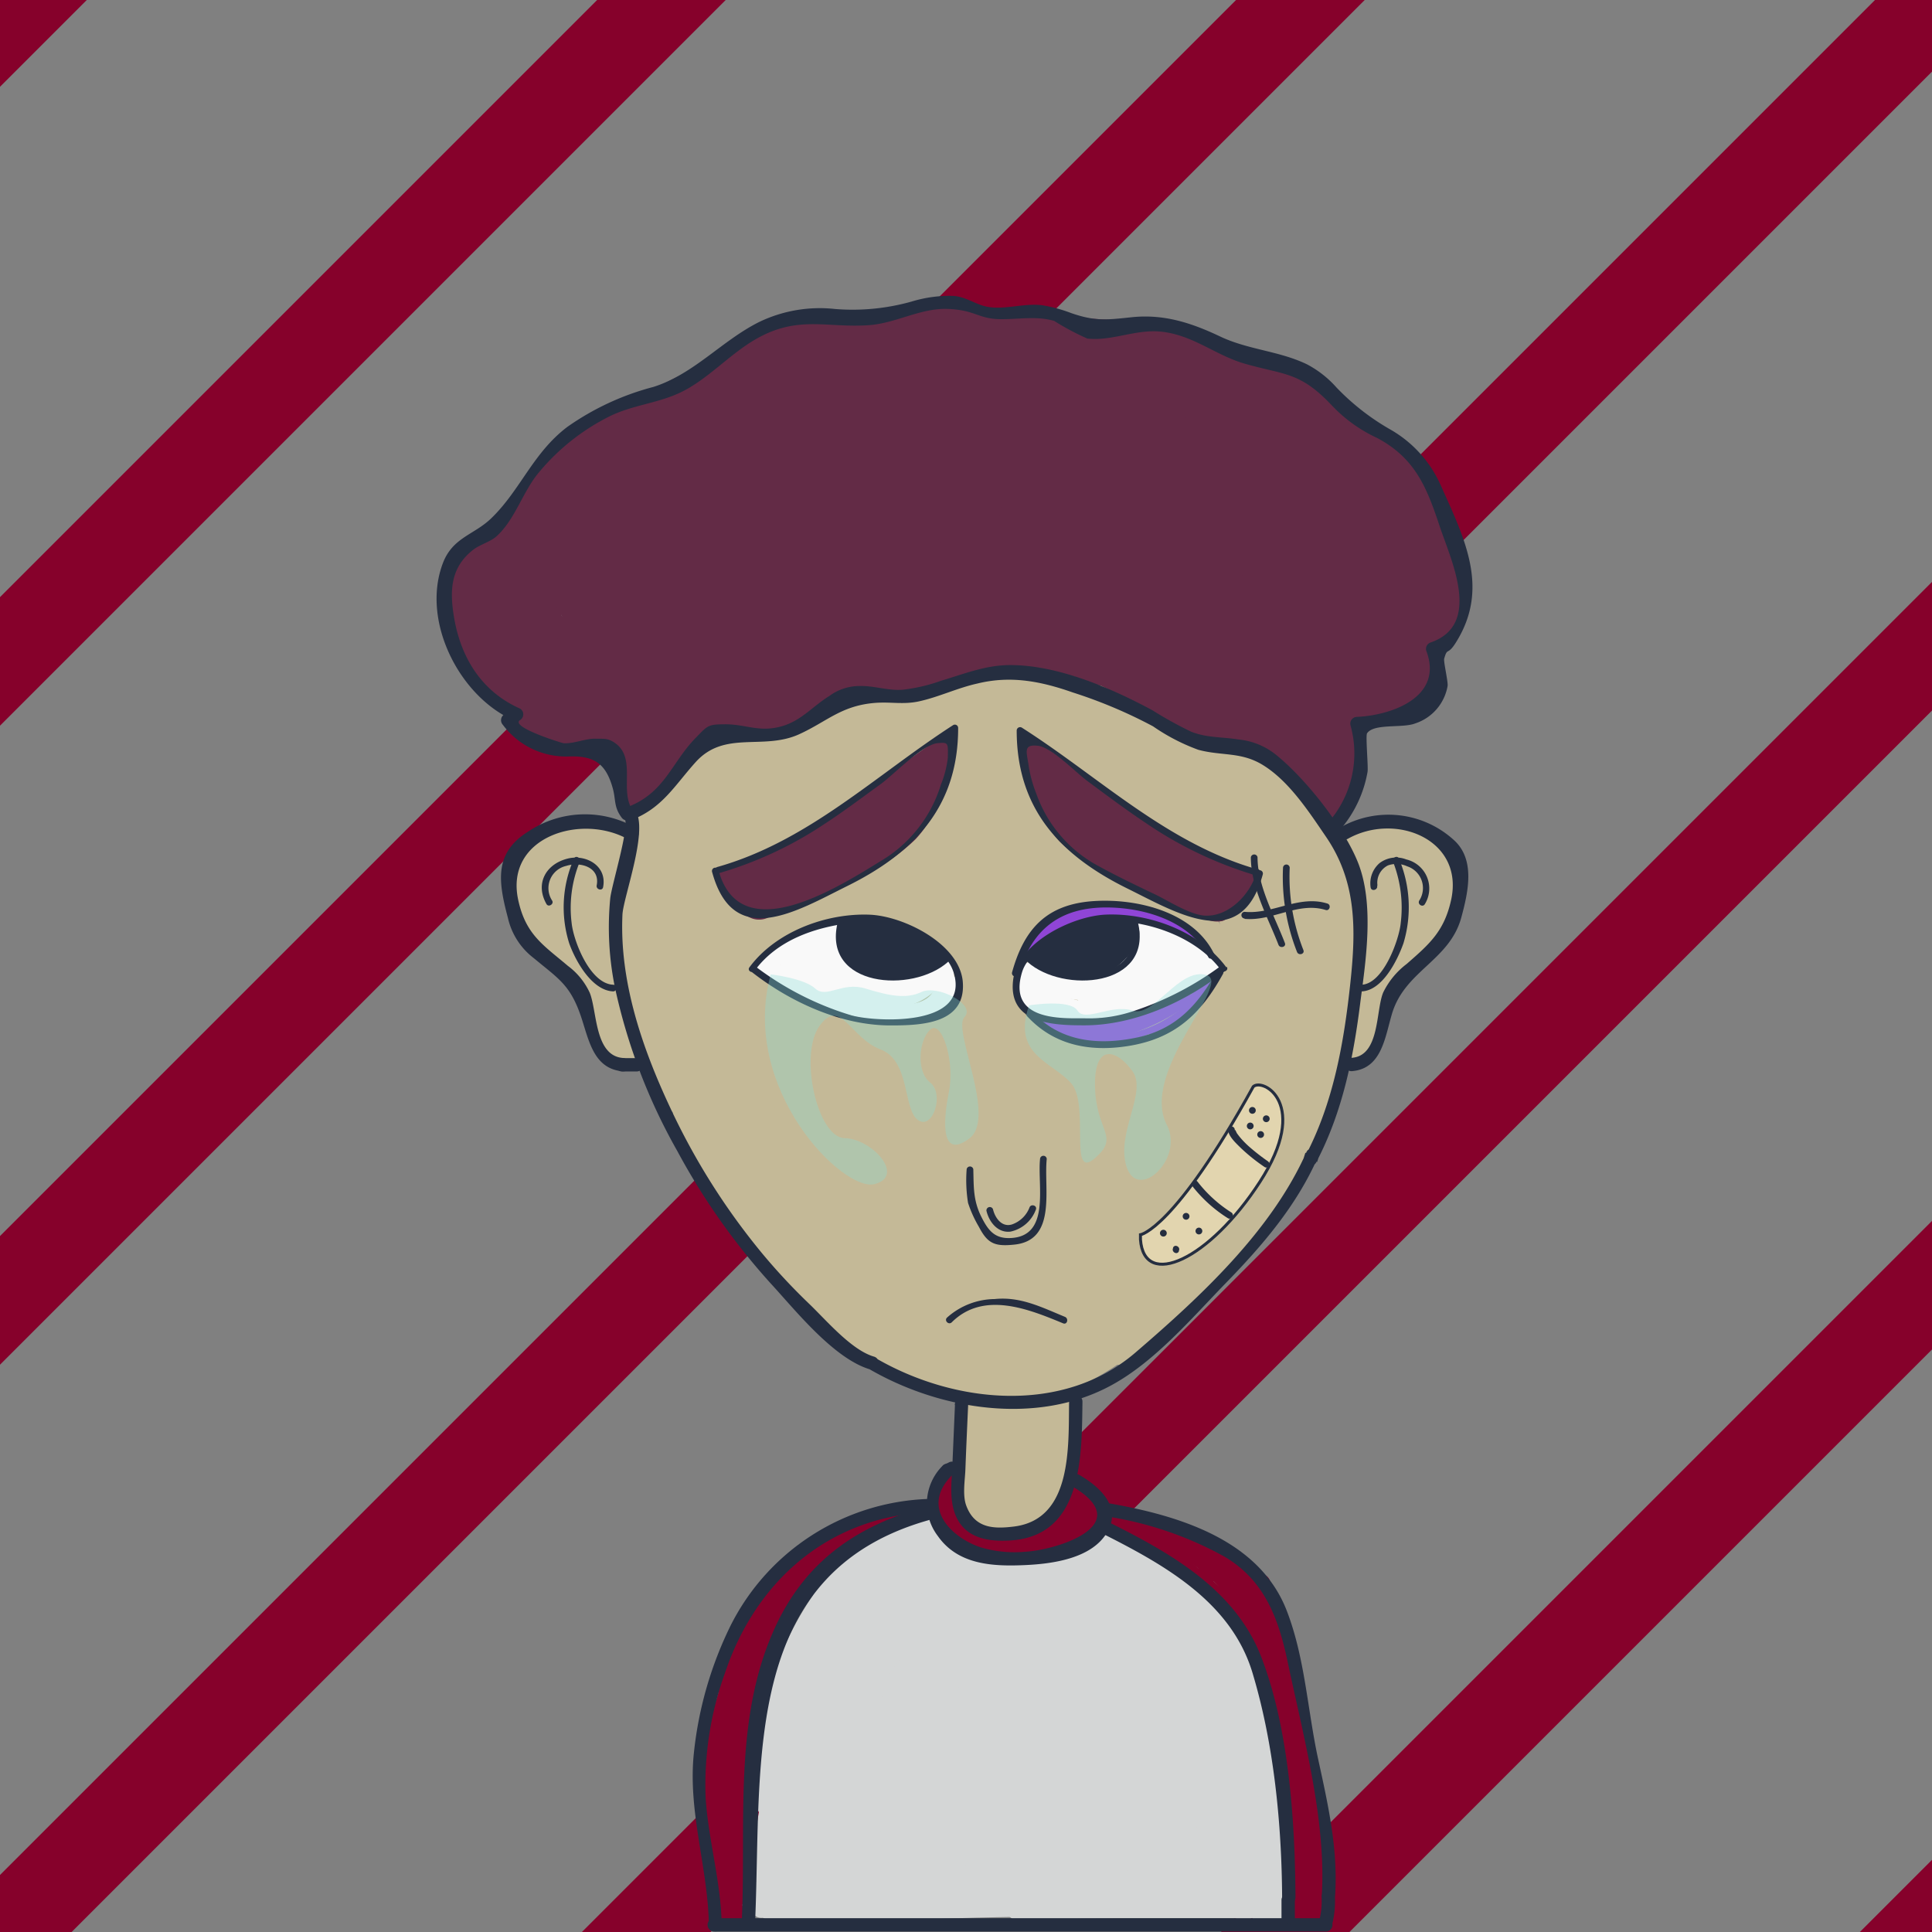 <svg xmlns="http://www.w3.org/2000/svg" width="324" height="324" viewBox="0 0 324 324">
  <rect x="0" y="0" width="324" height="324" fill="#808080" stroke="none"/>
  <g id="Grupo_29" data-name="Grupo 29" transform="translate(-1353 411)">
    <g id="Camada_2" data-name="Camada 2" transform="translate(1353 -411)">
      <g id="Camada_10" data-name="Camada 10">
        <path id="Caminho_1254" data-name="Caminho 1254" d="M0,0V14.553L14.553,0Z" fill="#86012b"/>
        <path id="Caminho_1255" data-name="Caminho 1255" d="M100.141,0,0,100.141V121.7L121.7,0Z" fill="#86012b"/>
        <path id="Caminho_1256" data-name="Caminho 1256" d="M207.289,0,0,207.289v21.576L228.865,0Z" fill="#86012b"/>
        <path id="Caminho_1257" data-name="Caminho 1257" d="M314.437,0,0,314.437V324H12.013L324,12.013V0Z" fill="#86012b"/>
        <path id="Caminho_1258" data-name="Caminho 1258" d="M86.886,291.724,291.724,86.886V65.31L65.31,291.724Z" transform="translate(32.275 32.275)" fill="#86012b"/>
        <path id="Caminho_1259" data-name="Caminho 1259" d="M158.591,256.281l97.69-97.69V137.03L137.03,256.281Z" transform="translate(67.719 67.719)" fill="#86012b"/>
        <path id="Caminho_1260" data-name="Caminho 1260" d="M220.843,220.843v-12.1l-12.1,12.1Z" transform="translate(103.157 103.157)" fill="#86012b"/>
      </g>
      <g id="Camada_2-2" data-name="Camada 2" transform="translate(73.218 49.613)">
        <path id="Caminho_1261" data-name="Caminho 1261" d="M81.879,88.967a87.335,87.335,0,0,0,12.6,23.011c1.733,2.256,5.633,0,3.87-2.256A83.673,83.673,0,0,1,86.2,87.771C85.211,85.082,80.878,86.277,81.879,88.967Z" transform="translate(-32.827 -6.986)" fill="#c4b997"/>
        <path id="Caminho_1262" data-name="Caminho 1262" d="M91.93,109.741a5.977,5.977,0,0,0,1.494,3.735,2.241,2.241,0,0,0,3.108-3.168c.269.314-.269-.508-.149-.284s0,0,0-.179v-.1a2.241,2.241,0,0,0-4.483,0Z" transform="translate(-27.802 3.513)" fill="#c4b997"/>
        <path id="Caminho_1263" data-name="Caminho 1263" d="M109.784,122.5c4.766-2.839,13.657-8.756,19.559-7.322,4.886,1.2,10.28,8.965,11.3,13.448v-6.754c-.359,1.853-2.525,3.661-3.885,5.065a24.348,24.348,0,0,1-2.167,2.137l.717-1.106a29.883,29.883,0,0,1-5.573-1.18,30.675,30.675,0,0,1-10-3.885,16.778,16.778,0,0,1-2.839-2.3c-1.4-1.494-1.494-3.452-2-1.7l-3.272,5.633c.822-.941,5.469-2.3,6.933-1.494.837.493,1.061,3.885.852,5.5l3.721-8.965-.956,1.016,5.6-3.272-1.39.4h6.754l.777.329c-11.4-11.759-29.346,6.216-17.93,17.93s30.093,5.977,28.927-11.49c-.9-13.448-10.459-25.207-24.131-26.7-11.729-1.27-28.061,3.452-31.034,16.436s8.562,25.954,19.17,31.737,28.524,11.221,39.521,4.258c9.652-6.141,20.037-18.842,16.137-30.87-3.8-11.714-14.852-23.787-26.432-27.986-13.881-5.05-29.286,2.062-41.165,9.159-14.015,8.382-1.255,30.347,12.82,21.935Z" transform="translate(-29.1 -5.304)" fill="#c4b997"/>
        <path id="Caminho_1264" data-name="Caminho 1264" d="M144.822,169.46c-15.525-12.208-33.246-25.4-41.09-44.168-1.27-2.988-3.481-7.59-2.017-10.758s5.977-5.977,8.816-7.755a33.8,33.8,0,0,1,23.354-4.483c6.739,1.27,13.7-1.868,15.629-8.861,1.7-6.2-2.107-14.344-8.875-15.629a61.381,61.381,0,0,0-40.1,5.469c-12.222,6.231-24.7,18.244-24.714,32.872s8.786,29.107,17.527,40.194c9.518,12.058,21.5,21.636,33.515,31.079,5.394,4.229,12.7,5.26,17.93,0,4.483-4.408,5.424-13.7,0-17.93Z" transform="translate(-35.748 -11.769)" fill="#c4b997"/>
        <path id="Caminho_1265" data-name="Caminho 1265" d="M104.121,76.349c-6.171-.777-12.4,3.721-17.094,7.262A72.948,72.948,0,0,0,74.073,95.953c-4.318,5.319-5.2,12.76,0,17.93,4.483,4.483,13.612,5.349,17.93,0a70.224,70.224,0,0,1,8.248-8.621c1.674-1.494-1.121.777.657-.568a21.034,21.034,0,0,1,2.256-1.494c.762-.433,1.494-1,2.331-1.494l1.2-.687q2.391-1.27-2.6.747c6.619.837,12.985-6.425,12.7-12.7-.329-7.59-5.6-11.8-12.7-12.7Z" transform="translate(-38.379 -11.925)" fill="#c4b997"/>
        <path id="Caminho_1266" data-name="Caminho 1266" d="M70.149,116.229c2.032,15.719,7.934,30.676,23.414,37.444,13.3,5.812,31.961,5.364,45.408.164,14.942-5.8,23.683-20.485,26.372-35.741,1.494-7.964,2.869-16.436-2.465-23.25-5.035-6.425-11.954-11.759-17.5-17.766l-5.6,21.232c3.108-1.165,5.394-.822,8.7-.463,1.494.164,2.675,1.36,1.718.12-1.883-2.465,1.913,5.723,1.27,4.632a16.645,16.645,0,0,0,22.771,6.066c14.195-8.084,1.419-30.048-12.82-21.935l-1.3.747,6.41-1.733L165.03,85.6l6.41,1.733v-.12l3.272,5.6c-3.631-8.846-6.649-15.719-16.571-18.737-7.755-2.376-17.437-3.123-25.117-.254-8.965,3.347-12.491,13.806-5.6,21.217,3.362,3.631,6.8,7.172,10.355,10.624a52.987,52.987,0,0,1,4.9,4.617c-.956-3.721-1.494-4.363-1.494-1.957a17.947,17.947,0,0,1-.359,2.988c-1.106,7.157-3.721,15.883-11.042,18.916-6.485,2.675-17.153,2.988-23.817,1.031-6.9-2.032-9.563-8.278-10.459-15.061s-5.2-12.7-12.7-12.7c-6.171,0-13.582,5.857-12.7,12.7Z" transform="translate(-38.608 -14.047)" fill="#c4b997"/>
        <path id="Caminho_1267" data-name="Caminho 1267" d="M68.782,105.5c1.165,3.437,1.046,6.694,1.659,10.22.628,3.765,1.718,7.471,2.63,11.177,1.375,5.6,10.026,3.227,8.651-2.391a93.568,93.568,0,0,1-2.63-11.236,47.141,47.141,0,0,0-1.659-10.16C75.6,97.672,66.974,100.018,68.782,105.5Z" transform="translate(-39.349 -0.182)" fill="#c4b997"/>
        <path id="Caminho_1268" data-name="Caminho 1268" d="M74.94,126.643c2.585,1.494,3.481,3.75,4.871,6.306a9.8,9.8,0,0,0,8.861,5.439c5.768,0,5.783-8.965,0-8.965-1.39,0-2.3-3.556-2.988-4.632A19.245,19.245,0,0,0,79.5,118.9c-4.946-2.988-9.458,4.751-4.483,7.74Z" transform="translate(-37.214 8.815)" fill="#c4b997"/>
        <path id="Caminho_1269" data-name="Caminho 1269" d="M77.739,130.774c.134.09.478.239.553.374-.418-.314-.508-.374-.254-.164l.254.224c.179.164,1.046.882,1.031,1.106,0-.12-.448-.672-.09-.09l.359.568c.134.239.254.508.388.747.314.523-.359-.986,0,0a4.587,4.587,0,0,0,5.514,3.123,4.482,4.482,0,0,0,3.123-5.514,16.436,16.436,0,0,0-6.4-8.143,4.483,4.483,0,0,0-6.141,1.6A4.6,4.6,0,0,0,77.739,130.774Z" transform="translate(-35.904 10.869)" fill="#c4b997"/>
        <path id="Caminho_1270" data-name="Caminho 1270" d="M77.381,132.044c2.54,4.094,4.483,8.562,7.172,12.566s6.44,7.217,9.742,10.818c3.915,4.243,10.25-2.107,6.335-6.35-3.108-3.377-6.649-6.276-9.115-10.205-2.316-3.676-4.094-7.665-6.4-11.356-2.988-4.886-10.8-.388-7.74,4.483Z" transform="translate(-35.322 12.363)" fill="#c4b997"/>
        <path id="Caminho_1271" data-name="Caminho 1271" d="M92.553,151.065c3.123,1.345,4.483,5.08,7.471,6.8,3.885,2.2,8.965,2.988,13.224,4.3,5.543,1.659,7.9-6.993,2.391-8.651-3.5-1.046-8.965-1.673-11.789-3.945-2.525-1.972-3.6-4.886-6.769-6.246-5.245-2.256-9.817,5.454-4.483,7.74Z" transform="translate(-28.633 21.015)" fill="#c4b997"/>
        <path id="Caminho_1272" data-name="Caminho 1272" d="M109.576,162.169c5.5.164,10.071,1.494,15.554-.09s10.19-4.826,14.7-8.2.09-11.206-4.483-7.74c-3.825,2.854-7.889,5.977-12.551,7.292s-8.607-.09-13.179-.224c-5.768-.179-5.768,8.786,0,8.965Z" transform="translate(-21.182 22.178)" fill="#c4b997"/>
        <path id="Caminho_1273" data-name="Caminho 1273" d="M81.4,128.033c5.349,13.627,16.436,24.564,28.913,31.8l2.256-8.353c-4.019,0-6.858-1.808-10.1-3.915-4.243-2.764-9.189,3.6-5.439,7.038a46.515,46.515,0,0,0,12.3,7.65c4.214,1.957,8.816,2.226,13.014,3.93,5.334,2.167,7.665-6.5,2.376-8.651-3.511-1.494-7.277-1.419-10.878-2.988a38.327,38.327,0,0,1-10.459-6.246l-5.424,7.038c4.647,2.988,8.965,5.185,14.628,5.14a4.483,4.483,0,0,0,2.271-8.352c-10.295-5.977-20.336-15.106-24.8-26.447-2.077-5.3-10.758-2.988-8.636,2.391Z" transform="translate(-33.145 11.011)" fill="#c4b997"/>
        <path id="Caminho_1274" data-name="Caminho 1274" d="M136.258,157.848c1.644-2.675,4.483-4.483,6.6-6.814a41.151,41.151,0,0,0,6.559-9.742,7.71,7.71,0,0,0-2.675-10.235c-3.257-1.9-8.487-.971-10.235,2.69a28.39,28.39,0,0,1-5.723,8.308,43.331,43.331,0,0,0-7.471,8.263c-5.035,8.218,7.874,15.734,12.895,7.471Z" transform="translate(-12.841 14.68)" fill="#c4b997"/>
        <path id="Caminho_1275" data-name="Caminho 1275" d="M143.279,152.543a114.618,114.618,0,0,0,13.567-22.413,7.665,7.665,0,0,0-2.675-10.22c-3.272-1.913-8.472-.971-10.22,2.675-3.242,6.754-6.545,13.448-11.236,19.424-2.51,3.153-3.078,7.471,0,10.564,2.6,2.615,8.039,3.183,10.564,0Z" transform="translate(-8.67 9.168)" fill="#c4b997"/>
        <path id="Caminho_1276" data-name="Caminho 1276" d="M129.2,141.845c0-.1.433-3.452,0-2.988l-7.262,1.928q-1.3,2.988,1.21-4.752c-2.211-.224-2.764.971-1.629,3.586a22.9,22.9,0,0,1,3.317,2.092q-1.165-2.988,1.39-3.586l7.262,1.928c2.331,3.317,1.21,3.78-3.317,1.419-5.245-.164-5.977-1.046-2.032-2.675l7.277,1.913q4.8,5.11-3.108-3.227l13.911,3.78a7.232,7.232,0,0,1,1.584-3.885l-4.483,3.437L141,140.679c9.354,2.152,13.343-12.252,3.96-14.419s-12.91,7.366-13.7,14.942,10.459,9.921,13.926,3.765c5.364-9.727-3.392-22.577-14.539-16.944-5.11,2.585-8.308,8.427-8.756,14.09s2.764,11.953,9.219,11.162c10.788-1.18,13.209-19.634,2.884-23.429-11.685-4.3-17.93,13.059-11.087,20.709a7.336,7.336,0,0,0,7.277,1.913,13.6,13.6,0,0,0,9.2-10.459c.956-5.8-2.51-10.175-7.023-13.313s-10.235-5.349-15.764-3.676a13.044,13.044,0,0,0-9.4,11.819c-.493,12.267,12.163,17.288,22.248,12.671,11.58-5.3,7.082-19.753-3.526-23.175a7.321,7.321,0,0,0-7.262,1.913c-3.227,3.691-4.109,8.8-4.483,13.552-.583,9.608,14.359,9.578,14.942,0Z" transform="translate(-20.245 11.887)" fill="#c4b997"/>
        <path id="Caminho_1277" data-name="Caminho 1277" d="M141.965,150.251c8.427-7.142,15.7-13.732,16.346-25.4.314-5.783-2.226-10.16-2.988-15.7-.777-5.812.134-11.7-.732-17.572L143.623,100c5.02,2.988,5.26,13.776,5.289,18.722a50.667,50.667,0,0,1-3.556,19.738c-3.586,8.965,10.863,12.79,14.4,3.96,6.231-15.495,8.039-45.184-8.592-55.285-6.141-3.735-11.849,2.406-10.982,8.427.657,4.483-.134,9.1.194,13.612.284,4.049,1.853,7.277,2.7,11.117,2.062,9.234-5.558,14.255-11.714,19.424-7.351,6.216,3.272,16.75,10.564,10.564Z" transform="translate(-9.522 -7.114)" fill="#c4b997"/>
        <path id="Caminho_1278" data-name="Caminho 1278" d="M149.025,123.7c-2.884,5.977-5.768,12.148-10.131,17.2-4.677,5.394-10.594,9.488-16.436,13.537-7.83,5.454-.374,18.408,7.471,12.895,6.828-4.752,13.881-9.593,19.424-15.868,5.319-5.977,8.965-13.044,12.462-20.231,4.169-8.607-8.711-16.2-12.895-7.471Z" transform="translate(-14.341 9.636)" fill="#c4b997"/>
        <path id="Caminho_1279" data-name="Caminho 1279" d="M135.218,154.6l.1-.284-.747,1.778.149-.254-1.165,1.494c.687-.852,1.494-1.494,2.241-2.436a30.438,30.438,0,0,0,2.988-4.094,7.471,7.471,0,1,0-12.895-7.471,23.256,23.256,0,0,1-1.494,2.152l1.165-1.494a20.119,20.119,0,0,1-1.838,2.062,11.67,11.67,0,0,0-2.988,4.647,7.471,7.471,0,0,0,5.215,9.189,7.65,7.65,0,0,0,9.189-5.215Z" transform="translate(-13.683 19.142)" fill="#c4b997"/>
        <path id="Caminho_1280" data-name="Caminho 1280" d="M158.687,101.361l.194-.389-1.868,1.883c-1.763.9,1.6.179,2.211.134a27.477,27.477,0,0,1,3.84-.1l-2.645-.642c-.867-.508.747.777.792.792.7.911.807.643.344-.792.09-1.494-.12-1.718-.613-.717a5.064,5.064,0,0,1,.852-.329s-1.987-.478-2.226-.523c-3.989-.852-8.577.284-9.563,4.841a5.334,5.334,0,0,0,3.661,6.425,5.275,5.275,0,0,0,6.425-3.646l.12-.553-1.345,2.316c-1.957.508-2.226.852-.792,1.031a8.96,8.96,0,0,0,1.285.269,12.49,12.49,0,0,0,2.884.269,9.04,9.04,0,0,0,5.977-2.406c2.988-2.9,4.811-7.471,2.5-11.191a17.573,17.573,0,0,0-3.467-3.75,8.054,8.054,0,0,0-5.977-1.793c-3.78.134-9.533-.329-11.52,3.676a5.364,5.364,0,0,0,1.868,7.157,5.289,5.289,0,0,0,7.157-1.883Z" transform="translate(0.456 -3.93)" fill="#c4b997"/>
        <path id="Caminho_1281" data-name="Caminho 1281" d="M161.108,100.235a24.64,24.64,0,0,0-7.082,5.618,38.685,38.685,0,0,0-4.363,8.084,5.364,5.364,0,0,0,1.868,7.157,5.275,5.275,0,0,0,7.157-1.883,44.256,44.256,0,0,1,3.123-6.38,13.447,13.447,0,0,1,4.572-3.571c5.827-3.362.568-12.417-5.274-8.965Z" transform="translate(0.412 -0.429)" fill="#c4b997"/>
        <path id="Caminho_1282" data-name="Caminho 1282" d="M157.852,123.451c.3-2.63,2.675-5.3,3.422-7.889.149-.553.239-1.121.418-1.659s.134-.568-.269.164l.732-.418a10.325,10.325,0,0,0,3.765-2.719c4.617-4.9-2.764-12.3-7.471-7.471-1.106,1.151-2.884,1.688-4.109,2.794a11.311,11.311,0,0,0-2.988,5.618c-1.18,4-3.511,7.232-4,11.505-.314,2.809,2.645,5.23,5.23,5.23a5.349,5.349,0,0,0,5.23-5.23Z" transform="translate(-0.411 0.74)" fill="#c4b997"/>
        <path id="Caminho_1283" data-name="Caminho 1283" d="M58.553,97.6c-.672,2.884-1.853,6.933-.882,9.877,1.091,3.257,4.662,5.23,6.963,7.546a21.367,21.367,0,0,1,5.678,9.428,12.372,12.372,0,0,0,4.871,7.336c5.349,4.079,10.579-4.991,5.274-8.965-.224-.179-1.136-4.483-1.4-5.1a26.9,26.9,0,0,0-3.272-5.678c-2.7-3.691-6.365-6.246-9.369-9.608l1.494,3.706a17.6,17.6,0,0,1,.687-5.708c1.494-6.545-8.577-9.339-10.086-2.779Z" transform="translate(-44.899 -3.2)" fill="#c4b997"/>
        <path id="Caminho_1284" data-name="Caminho 1284" d="M71.3,102.5c-.628-.7-.433-.837-1.046-1.345s.284.329,0,.3l-.09.254c.134-.6.179-.747.149-.448a.686.686,0,0,1-.523.628,1.24,1.24,0,0,1-1.121.643c-.777.149-.807.194-.1.134h-.224l.568.149-.9-.523a1.808,1.808,0,0,1-.164-2.51A2.764,2.764,0,0,1,68.5,98.02l2.63-.7H70.67c-2.7.329-5.364,2.167-5.23,5.23.1,2.54,2.316,5.573,5.23,5.23a7.725,7.725,0,0,0,6.111-3.511,7.471,7.471,0,0,0,.732-5.887c-1.165-4.109-5.394-6.32-9.458-6.156A8.5,8.5,0,0,0,60,99.5c-.747,4.124,1.285,7.471,3.93,10.459a5.283,5.283,0,0,0,7.471-7.471Z" transform="translate(-43.643 -4.041)" fill="#c4b997"/>
        <path id="Caminho_1285" data-name="Caminho 1285" d="M76.065,92.344c-6.081.359-12.1.269-16.571,4.946s2.734,12.282,7.4,7.4c2.167-2.286,6.2-1.718,9.174-1.883C82.759,102.4,82.8,91.94,76.065,92.344Z" transform="translate(-44.51 -3.983)" fill="#c4b997"/>
        <path id="Caminho_1286" data-name="Caminho 1286" d="M109.177,164.811a15.34,15.34,0,0,0,1.33,1.061l.628.388a3.452,3.452,0,0,1-1.494-2.719c0,.194,0,.4,0,.613a15.935,15.935,0,0,1,0,1.688c.09-.613,0-.6,0,0,.269-.508.254-.508,0,0a5.23,5.23,0,1,0,8.965,5.274,13.045,13.045,0,0,0,1.494-7.471,7.471,7.471,0,0,0-1.494-4.483,7.32,7.32,0,0,0-1.494-1.494c-.149-.1-1.883-1.494-.687-.433a5.256,5.256,0,0,0-7.471,7.4Z" transform="translate(-20.126 27.321)" fill="#c4b997"/>
        <path id="Caminho_1287" data-name="Caminho 1287" d="M107.392,165.95a5.889,5.889,0,0,1,.314,1.031V169.1a29.019,29.019,0,0,0,.374,4.946c.4,2.7,3.96,4.483,6.425,3.646a5.394,5.394,0,0,0,3.661-6.425c.12.837,0-1.136,0-1.345V168a15.584,15.584,0,0,0-.747-4.826,5.231,5.231,0,0,0-10.086,2.779Z" transform="translate(-20.268 29.126)" fill="#c4b997"/>
        <path id="Caminho_1288" data-name="Caminho 1288" d="M119.043,166.089c6.739,0,6.754-10.459,0-10.459S112.3,166.089,119.043,166.089Z" transform="translate(-16.888 27.298)" fill="#c4b997"/>
        <path id="Caminho_1289" data-name="Caminho 1289" d="M115.543,160.783a14.523,14.523,0,0,1-1.883,5.648,10.728,10.728,0,0,1-2.5,4.333c-2.226,1.748-1.838,5.558,0,7.471,2.182,2.2,5.155,1.748,7.471,0s3.362-4.751,4.483-7.381a24.789,24.789,0,0,0,2.884-10c0-6.724-10.459-6.724-10.459,0Z" transform="translate(-19.036 27.389)" fill="#c4b997"/>
        <path id="Caminho_1290" data-name="Caminho 1290" d="M120.908,174.564c.867-1.285,1.793-2.54,2.585-3.87A13.732,13.732,0,0,0,125.33,165c.359-2.719-2.645-5.349-5.23-5.23a5.409,5.409,0,0,0-5.23,5.23c0-.613,0-.628-.1,0,.224-.523.209-.523,0,0a6.689,6.689,0,0,1-.747,1.21l-2.077,3.078a5.274,5.274,0,0,0,1.868,7.157,5.364,5.364,0,0,0,7.157-1.883Z" transform="translate(-18.244 29.343)" fill="#c4b997"/>
        <path id="Caminho_1291" data-name="Caminho 1291" d="M119.583,164.2c6.739,0,6.754-10.459,0-10.459S112.845,164.2,119.583,164.2Z" transform="translate(-16.621 26.364)" fill="#c4b997"/>
        <path id="Caminho_1292" data-name="Caminho 1292" d="M68.641,106.823a2.241,2.241,0,1,0-2.241-2.241,2.241,2.241,0,0,0,2.241,2.241Z" transform="translate(-40.403 0.963)" fill="#c4b997"/>
        <path id="Caminho_1293" data-name="Caminho 1293" d="M111.007,204.884a15.868,15.868,0,0,1,8.965-4.378,8.71,8.71,0,0,1,4.019.12c.553,0,.882.194.986.643,0,2.137.389,2.032,1.36-.269l4.139-1.121-1.942-.12,4.154,1.121a73.349,73.349,0,0,1-15.061-9.458c-3.511-2.779-8.188-3.362-11.625,0-2.884,2.824-3.467,8.875,0,11.625,6.246,4.916,15.928,13.926,24.475,13.268,9.623-.732,12.611-11.371,10.34-19.424-5.334-18.931-30.6-14.03-41.449-3.646-7.65,7.336,3.975,18.946,11.625,11.625Z" transform="translate(-25.348 41.352)" fill="#d4d6d6"/>
        <path id="Caminho_1294" data-name="Caminho 1294" d="M87.36,221.088c-.284-2.988,1.4-5.857,1.778-8.786.433-3.437.747-6.873,1.121-10.31.209-1.913-2.779-1.9-2.988,0-.388,3.556-.628,7.172-1.2,10.713-.448,2.869-1.987,5.439-1.7,8.382C84.566,222.986,87.554,223,87.36,221.088Z" transform="translate(-31.539 49.504)" fill="#d4d6d6"/>
        <path id="Caminho_1295" data-name="Caminho 1295" d="M87.56,218.024c-.329-7.471,2.032-14.165,2.734-21.531.179-1.913-2.809-1.9-2.988,0-.717,7.471-3.078,13.941-2.734,21.531C84.571,219.936,87.649,219.951,87.56,218.024Z" transform="translate(-31.44 46.786)" fill="#d4d6d6"/>
        <path id="Caminho_1296" data-name="Caminho 1296" d="M88.054,214.954a52.3,52.3,0,0,1,9.1-34.366c1.091-1.584-1.494-3.078-2.585-1.494a55.031,55.031,0,0,0-9.5,35.861C85.215,216.866,88.2,216.881,88.054,214.954Z" transform="translate(-31.277 38.56)" fill="#d4d6d6"/>
        <path id="Caminho_1297" data-name="Caminho 1297" d="M110.959,170.209c-6.709,2.331-12.731,7.605-18.6,11.535-1.6,1.061-.1,3.646,1.494,2.585,5.558-3.721,11.55-8.965,17.93-11.236,1.808-.628,1.031-3.511-.792-2.884Z" transform="translate(-27.914 34.459)" fill="#d4d6d6"/>
        <path id="Caminho_1298" data-name="Caminho 1298" d="M109.269,170.661C101.8,171.8,96.3,176.638,92.34,182.869c-1.031,1.629,1.494,3.138,2.585,1.494,3.571-5.648,8.367-9.817,15.151-10.833,1.9-.284,1.091-3.168-.807-2.884Z" transform="translate(-27.704 34.709)" fill="#d4d6d6"/>
        <path id="Caminho_1299" data-name="Caminho 1299" d="M98.9,174.293a16.063,16.063,0,0,0-7.471,5.17c-1.18,1.494.911,3.631,2.122,2.122a13.074,13.074,0,0,1,6.141-4.483c1.808-.613,1.031-3.5-.792-2.884Z" transform="translate(-28.209 36.442)" fill="#d4d6d6"/>
        <path id="Caminho_1300" data-name="Caminho 1300" d="M104.281,173.686c2.346,5.454,8.5,5.663,13.747,6.066,3.422.254,7.471.7,10.833-.388,3.646-1.165,5.1-3.676,9.189-2.63,9.787,2.54,16.884,13.373,19.081,22.263a173.923,173.923,0,0,1,4.483,34.366c.075,1.913,3.063,1.927,2.988,0a185.521,185.521,0,0,0-3.631-31.064c-1.718-8.054-2.9-13.448-8.846-19.051-4.154-3.9-11.266-11-17.572-10.624-3.631.224-5.857,4.079-9.981,4.348-5.05.344-15.42.493-17.706-4.8-.762-1.748-3.332-.239-2.57,1.494Z" transform="translate(-21.745 35.091)" fill="#d4d6d6"/>
        <path id="Caminho_1301" data-name="Caminho 1301" d="M86.714,217.634c3.661,0,7.187-1.614,10.773-2.3a89.171,89.171,0,0,1,16.063-1.494,1.494,1.494,0,1,0,0-2.988,94.849,94.849,0,0,0-13.014.986c-4.483.657-9.369,2.869-13.821,2.854a1.494,1.494,0,1,0,0,2.988Z" transform="translate(-31.103 54.587)" fill="#d4d6d6"/>
        <path id="Caminho_1302" data-name="Caminho 1302" d="M105.494,213.866c7.65,0,16.182-.314,23.623,1.494a1.5,1.5,0,0,0,.792-2.884c-7.77-1.957-16.436-1.673-24.415-1.659a1.494,1.494,0,0,0,0,2.988Z" transform="translate(-21.822 54.56)" fill="#d4d6d6"/>
        <path id="Caminho_1303" data-name="Caminho 1303" d="M122.233,215.28c5.215.538,10.579,1.494,15.823,1.031,4.946-.433,9.892-1.255,14.807-1.9,1.883-.239,1.913-3.242,0-2.988-4.916.643-9.862,1.494-14.807,1.9-5.245.463-10.609-.493-15.823-1.031-1.913-.179-1.9,2.809,0,2.988Z" transform="translate(-13.518 54.864)" fill="#d4d6d6"/>
        <path id="Caminho_1304" data-name="Caminho 1304" d="M104.879,210.215a90.249,90.249,0,0,1,14.942-24.863c4.752-5.6,1.942-15.51-6.335-15.3a13.761,13.761,0,0,0-11.834,6.694c-6.305,9.667,9.2,18.633,15.554,9.055h.269l-3.945,2.3v-.134l-6.35-15.315a116.98,116.98,0,0,0-19.619,32.782c-1.793,4.483,1.957,9.847,6.261,11.027,5.11,1.4,9.234-1.748,11.027-6.261Z" transform="translate(-30.172 34.423)" fill="#d4d6d6"/>
        <path id="Caminho_1305" data-name="Caminho 1305" d="M98.8,176.854c-12.148,9.593-11.655,22.7-12.521,36.981-.687,11.535,17.243,11.49,17.93,0a153.348,153.348,0,0,1,1.091-15.749c.687-4.124,2.988-6.066,6.246-8.592,3.84-2.988,3.108-9.5,0-12.671-3.706-3.8-8.89-2.988-12.671,0Z" transform="translate(-30.59 36.51)" fill="#d4d6d6"/>
        <path id="Caminho_1306" data-name="Caminho 1306" d="M112.973,197.283c3.75-.672,6.858-3.138,10.325-3.87,4.617-.971,8.8.732,13.448-1.315a10.145,10.145,0,0,0,2.734-1.494q3.855-2.66-.433-.314-4.049.613-.852,2.869a28.505,28.505,0,0,0,2.062,2.555c.568.672,2.869,4.064,3.526,4.154,8.278,1.151-3.108-5.379-2.376-4.273-6.455-9.488-21.994-.523-15.48,9.04,4.692,6.9,13.791,9.652,20.62,3.735,6.365-5.514,5.484-16.167-1.3-20.919a11.954,11.954,0,0,0-18.722,8.965c-.672,8.965,7.561,16.6,15.7,18.483s16.9-1.778,19.185-10.235c2.421-8.965-3.093-15.33-8.472-21.621-6.754-7.9-11.774-12.387-22.129-8.293-3.392,1.345-6.978.418-10.728,1.106-4.3.792-7.62,3.362-11.953,4.139-11.341,2.047-6.53,19.335,4.766,17.288Z" transform="translate(-22.98 35.984)" fill="#d4d6d6"/>
        <path id="Caminho_1307" data-name="Caminho 1307" d="M98.481,221a108.3,108.3,0,0,1,16.287-7.321c7.053-2.286,10.654.7,17.362,2.167a41.643,41.643,0,0,0,17.348-.3,60.965,60.965,0,0,0,7.307-2.092c1.6-.568,3.168-1.18,4.737-1.823q4.886-1.21-.4-1.614l-4.124-5.364a22.1,22.1,0,0,1,.3,5.439c.09,11.535,18.02,11.55,17.93,0,0-7.74-1.091-16.854-10.713-17.542-7.979-.568-15.525,5.812-23.713,6.126-8.965.359-16.077-5.364-25.521-3.691-8.965,1.584-17.93,6.38-25.835,10.534-10.25,5.3-1.2,20.784,8.965,15.48Z" transform="translate(-31.245 45.527)" fill="#d4d6d6"/>
        <path id="Caminho_1308" data-name="Caminho 1308" d="M167.376,207.123c-6.724,1.853-13.313.7-20.142.493s-13.179,0-19.813-.568a116.413,116.413,0,0,0-38.774,2.884c-5.6,1.36-3.227,10.011,2.391,8.651,13.956-3.377,26.9-3.138,41.075-2.122,6.38.448,12.775,0,19.17.344s12.282.672,18.468-1.031C175.31,214.28,172.95,205.584,167.376,207.123Z" transform="translate(-30.989 52.457)" fill="#d4d6d6"/>
        <path id="Caminho_1309" data-name="Caminho 1309" d="M102.959,212.738c10.056-.194,20.142-.7,30.183-.583,7.247,0,14.6,5.155,21.636,2.316,5.289-2.122,2.988-10.788-2.391-8.636-3.825,1.494-7.471-1.225-11.191-2a47.129,47.129,0,0,0-10.355-.613c-9.294.12-18.588.374-27.882.553-5.753.12-5.768,9.085,0,8.965Z" transform="translate(-24.471 50.786)" fill="#d4d6d6"/>
        <path id="Caminho_1310" data-name="Caminho 1310" d="M88.406,217.8c9.772,1.046,19.036-.523,28.763-.837s19.8-.359,29.69-.523c2.884,0,2.884-4.483,0-4.483-9.892.164-19.8.224-29.69.523s-18.991,1.883-28.763.837C85.552,213.021,85.567,217.5,88.406,217.8Z" transform="translate(-30.583 55.136)" fill="#d4d6d6"/>
        <path id="Caminho_1311" data-name="Caminho 1311" d="M115.053,217.144c6.813-.224,13.612-.359,20.411-.359h15.749q3.81,1.18,5.11-2.779c-1.778,2.226,1.36,5.424,3.168,3.168,3.825-4.8-4.318-4.856-6.814-4.856-12.536-.075-25.072-.134-37.624.284-2.869.09-2.884,4.572,0,4.483Z" transform="translate(-17.425 55.286)" fill="#d4d6d6"/>
        <path id="Caminho_1312" data-name="Caminho 1312" d="M142.681,217.7a2.241,2.241,0,1,0-2.241-2.241A2.241,2.241,0,0,0,142.681,217.7Z" transform="translate(-3.814 55.758)" fill="#d4d6d6"/>
        <path id="Caminho_1313" data-name="Caminho 1313" d="M145.072,213.3l-1.494-.344a2.241,2.241,0,0,0-1.2,4.318l1.494.359a2.3,2.3,0,0,0,2.764-1.569A2.271,2.271,0,0,0,145.072,213.3Z" transform="translate(-3.635 55.593)" fill="#d4d6d6"/>
        <path id="Caminho_1314" data-name="Caminho 1314" d="M141.37,211.72c.254,1.494.463,2.988.6,4.483a2.3,2.3,0,0,0,2.241,2.241,2.256,2.256,0,0,0,2.241-2.241c-.179-1.883-.433-3.75-.762-5.618a2.256,2.256,0,0,0-2.749-1.569,2.3,2.3,0,0,0-1.494,2.764Z" transform="translate(-3.354 53.643)" fill="#d4d6d6"/>
        <path id="Caminho_1315" data-name="Caminho 1315" d="M85.118,217.29c-1.494-2.346-.807-5.02-.254-7.471.628-2.824-3.691-4.019-4.318-1.2-.822,3.721-1.39,7.561.7,10.982a2.241,2.241,0,0,0,3.87-2.256Z" transform="translate(-33.78 52.69)" fill="#86012b"/>
        <path id="Caminho_1316" data-name="Caminho 1316" d="M86.465,216.384q-.672-5.648-1.659-11.206c-.508-2.839-4.826-1.644-4.333,1.18.6,3.332,1.106,6.664,1.494,10.026.344,2.824,4.826,2.854,4.483,0Z" transform="translate(-33.468 50.981)" fill="#86012b"/>
        <path id="Caminho_1317" data-name="Caminho 1317" d="M84.671,217.428a54.762,54.762,0,0,1,1.494-26.9c.837-2.764-3.481-3.945-4.333-1.2a59.857,59.857,0,0,0-1.494,29.2c.553,2.839,4.871,1.644,4.333-1.18Z" transform="translate(-34.08 43.183)" fill="#86012b"/>
        <path id="Caminho_1318" data-name="Caminho 1318" d="M82.382,207.15a75.016,75.016,0,0,0,2.017-7.605,26.731,26.731,0,0,1,1.629-7.008c1.24-2.585-2.615-4.856-3.87-2.256a23.01,23.01,0,0,0-1.883,6.978,69.938,69.938,0,0,1-2.241,8.7c-.822,2.764,3.5,3.96,4.318,1.2Z" transform="translate(-34.705 43.854)" fill="#86012b"/>
        <path id="Caminho_1319" data-name="Caminho 1319" d="M83.523,208.2a17.079,17.079,0,0,1-.3-5.857,58.147,58.147,0,0,1,.463-6.41c.389-2.809-3.93-4.034-4.318-1.18a65.043,65.043,0,0,0-.687,7.62,20.664,20.664,0,0,0,.523,7.008c.941,2.719,5.275,1.494,4.318-1.2Z" transform="translate(-34.381 45.826)" fill="#86012b"/>
        <path id="Caminho_1320" data-name="Caminho 1320" d="M86.151,219.692c-.523-14.21-.164-28.39,8.636-40.253,1.718-2.331-2.167-4.557-3.87-2.271-9.219,12.417-9.8,27.628-9.249,42.525C81.773,222.575,86.256,222.59,86.151,219.692Z" transform="translate(-32.931 37.468)" fill="#86012b"/>
        <path id="Caminho_1321" data-name="Caminho 1321" d="M89.8,177.443c-4.169,5.17-6.664,11.132-9.04,17.273-1.046,2.69,3.287,3.855,4.318,1.18,2.092-5.349,4.243-10.758,7.889-15.286,1.793-2.226-1.36-5.409-3.168-3.168Z" transform="translate(-33.385 37.7)" fill="#86012b"/>
        <path id="Caminho_1322" data-name="Caminho 1322" d="M107.222,169.389A43.8,43.8,0,0,0,87.8,179.1c-1.494,1.24.657,3.347,2.107,2.107a40.971,40.971,0,0,1,18.05-8.965c1.883-.4,1.076-3.287-.792-2.869Z" transform="translate(-30.079 34.069)" fill="#86012b"/>
        <path id="Caminho_1323" data-name="Caminho 1323" d="M91.967,180.333a57.4,57.4,0,0,1,5.155-4.931c1.494-1.24-.657-3.347-2.122-2.107a61.709,61.709,0,0,0-5.155,4.931C88.545,179.63,90.652,181.752,91.967,180.333Z" transform="translate(-29.019 35.841)" fill="#86012b"/>
        <path id="Caminho_1324" data-name="Caminho 1324" d="M105.9,166.3c-3.452,8.621,4.8,13.552,12.372,13.358,5.648-.134,16.526-5.842,11.162-12.671l-2.062,2.092c5.783,6.918-5.035,6.8-9.055,6.4l.4,2.988c4.483-1.39,8.651-3.287,10.728-7.77.807-1.733-1.778-3.257-2.585-1.494-1.748,3.78-5.14,5.215-8.965,6.4a1.507,1.507,0,1,0,.388,2.988c3.721.374,10.459.882,13-2.675,2.137-2.988.209-6.38-1.838-8.831-1.24-1.494-3.272.643-2.107,2.122,2.421,3.093-3.466,6.44-5.439,7.053a15.718,15.718,0,0,1-7.262.254c-4.692-.911-7.8-4.483-5.842-9.324.717-1.778-2.182-2.555-2.884-.792Z" transform="translate(-21.284 32.123)" fill="#86012b"/>
        <path id="Caminho_1325" data-name="Caminho 1325" d="M112.359,176.052c5.738.224,10.893-.09,15.764-3.362,1.584-1.076.09-3.661-1.494-2.585-4.483,2.988-9.055,3.168-14.255,2.988-1.913-.075-1.913,2.914,0,2.988Z" transform="translate(-18.392 34.324)" fill="#86012b"/>
        <path id="Caminho_1326" data-name="Caminho 1326" d="M124.4,172.383c5.006,2.525,10.743,3.362,15.315,6.709,5.753,4.184,9.264,10.459,11.266,17.153,1.36,4.6,2.211,9.369,3.212,14.045.568,2.7,1.165,5.394,1.629,8.113.209,1.151,2.525,12.267.867,13.448s0,3.721,1.494,2.585c3.661-2.69,1.494-10.041,1.016-13.732a214.384,214.384,0,0,0-4.692-22.771,40.224,40.224,0,0,0-8.4-17.019c-5.842-6.694-12.641-7.321-20.216-11.147-1.718-.867-3.242,1.718-1.494,2.585Z" transform="translate(-12.125 34.198)" fill="#86012b"/>
        <path id="Caminho_1327" data-name="Caminho 1327" d="M145.534,215.83h2.615a5.663,5.663,0,0,0,2.555-.3,2.854,2.854,0,0,0,1.091-3.765,6.44,6.44,0,0,0-1.494-1.793,4.722,4.722,0,0,0-1.778-1.345,1.883,1.883,0,0,0-2.107.926,3.78,3.78,0,0,0-.388.956l-.09.538c-.12.329-.09.344,0,0h.792l-.239-.075a1.5,1.5,0,1,0-.792,2.884,2.241,2.241,0,0,0,2.45-.822,2.854,2.854,0,0,0,.553-1.106,3.418,3.418,0,0,0,.1-.538c0-.4.284-.359-.1-.1l-1.151.149c-.314-.224-.374-.254-.164-.075l.359.344.613.568.687.717.1-.209h-3.735a1.494,1.494,0,1,0,0,2.988Z" transform="translate(-2.094 53.462)" fill="#86012b"/>
        <path id="Caminho_1328" data-name="Caminho 1328" d="M148.335,217.377c.762-6.216-.956-13.209-1.674-19.424-.209-1.9-3.2-1.913-2.988,0,.717,6.2,2.436,13.194,1.673,19.424C145.108,219.29,148.111,219.275,148.335,217.377Z" transform="translate(-2.221 47.507)" fill="#86012b"/>
        <path id="Caminho_1329" data-name="Caminho 1329" d="M148.206,217.372a19.722,19.722,0,0,0-.269-7.471,41.119,41.119,0,0,1-.807-9.847,1.494,1.494,0,0,0-2.988,0,48.669,48.669,0,0,0,.314,7.665c.448,2.988,1.36,5.708.867,8.875-.284,1.883,2.6,2.69,2.884.792Z" transform="translate(-2.002 48.513)" fill="#86012b"/>
        <path id="Caminho_1330" data-name="Caminho 1330" d="M153.353,225.917c.09-7.59-2.077-15.51-3.3-22.981a115.154,115.154,0,0,0-6.559-25.267c-.717-1.763-3.6-.986-2.884.792a105.145,105.145,0,0,1,6.126,22.622c1.33,8.039,3.721,16.705,3.631,24.833a1.494,1.494,0,0,0,2.988,0Z" transform="translate(-3.787 37.698)" fill="#86012b"/>
        <path id="Caminho_1331" data-name="Caminho 1331" d="M140.241,178.054a106.744,106.744,0,0,0,.4,12.372c.179,1.9,3.168,1.927,2.988,0a106.744,106.744,0,0,1-.4-12.372A1.5,1.5,0,0,0,140.241,178.054Z" transform="translate(-3.929 37.671)" fill="#86012b"/>
        <path id="Caminho_1332" data-name="Caminho 1332" d="M127.773,172.781c2.988,1.315,5.977,2.63,8.965,4.184s7.68,3.691,8.577,6.948c.508,1.883,3.183,1.061,2.869-.807a12.492,12.492,0,0,0-4.258-7.576c-1.494-1.255-3.571.852-2.107,2.122a10.1,10.1,0,0,1,3.5,6.261l2.869-.807c-.882-3.227-4.079-5.17-6.769-6.873a88.159,88.159,0,0,0-12.058-5.977c-1.748-.762-3.272,1.808-1.494,2.585Z" transform="translate(-10.421 34.457)" fill="#86012b"/>
        <path id="Caminho_1333" data-name="Caminho 1333" d="M129.97,175.7a135.878,135.878,0,0,1,14.255,12.611c1.345,1.375,3.452-.732,2.107-2.107a138.96,138.96,0,0,0-14.852-13.089c-1.494-1.165-2.988,1.494-1.494,2.585Z" transform="translate(-9.286 35.796)" fill="#86012b"/>
        <path id="Caminho_1334" data-name="Caminho 1334" d="M134.558,175.257l3.571,3.825c1.315,1.4,3.422-.7,2.107-2.107l-3.571-3.81c-1.315-1.494-3.422.7-2.107,2.107Z" transform="translate(-6.926 35.717)" fill="#86012b"/>
        <path id="Caminho_1335" data-name="Caminho 1335" d="M83.327,214.334a.747.747,0,1,0-.747-.747A.747.747,0,0,0,83.327,214.334Z" transform="translate(-32.407 55.57)" fill="#86012b"/>
        <path id="Caminho_1336" data-name="Caminho 1336" d="M147.181,217.283a2.241,2.241,0,1,0-2.241-2.241A2.241,2.241,0,0,0,147.181,217.283Z" transform="translate(-1.59 55.551)" fill="#86012b"/>
        <path id="Caminho_1337" data-name="Caminho 1337" d="M147.991,217.1a2.241,2.241,0,1,0-2.241-2.241,2.241,2.241,0,0,0,2.241,2.241Z" transform="translate(-1.189 55.462)" fill="#86012b"/>
        <path id="Caminho_1338" data-name="Caminho 1338" d="M148.081,217.1a2.241,2.241,0,1,0-2.241-2.241,2.241,2.241,0,0,0,2.241,2.241Z" transform="translate(-1.145 55.462)" fill="#86012b"/>
        <path id="Caminho_1339" data-name="Caminho 1339" d="M82.2,217.483a2.241,2.241,0,1,0-2.241-2.241A2.241,2.241,0,0,0,82.2,217.483Z" transform="translate(-33.702 55.65)" fill="#86012b"/>
        <path id="Caminho_1340" data-name="Caminho 1340" d="M84.216,88.248c7.307-2.615,15.39-2.585,23.085-3.153,9.07-.672,18.169-1.121,27.254-1.031a143.443,143.443,0,0,1,48.77,8.367c9.085,3.347,19.649-3.75,22.054-12.521,2.749-10.011-3.407-18.707-12.521-22.054-18.573-6.843-38.58-9.443-58.273-9.652-9.563-.09-19.141.4-28.688,1.136-10.205.792-21.471.852-31.184,4.333-9.144,3.2-15.256,12.163-12.491,22.054,2.421,8.816,12.895,15.794,22.054,12.521Z" transform="translate(-42.799 -25.796)" fill="#632b46"/>
        <path id="Caminho_1341" data-name="Caminho 1341" d="M90.883,83.384c19.424-12.043,47.5-8.756,67.881-1.345,9.1,3.3,19.634-3.721,22.054-12.521,2.749-9.981-3.392-18.737-12.521-22.054C139.22,36.885,99.938,35.511,72.774,52.425,53.2,64.543,71.175,95.577,90.883,83.384Z" transform="translate(-41.428 -30.048)" fill="#632b46"/>
        <path id="Caminho_1342" data-name="Caminho 1342" d="M63.807,87.45c11.55,0,11.565-17.93,0-17.93S52.257,87.45,63.807,87.45Z" transform="translate(-45.969 -15.257)" fill="#632b46"/>
        <path id="Caminho_1343" data-name="Caminho 1343" d="M69.033,73.367c-.7-.687-.613-.538.239.448q.672,1.853.224.448l-.134-.613c-.179-1-.164-.822,0,.508a11.179,11.179,0,0,0-.135-2.137c0-1.18-.134-2.361-.209-3.541-.194-3.8-2.645-7.725-6.559-8.621a9.309,9.309,0,0,0-10.116,4.109,14.852,14.852,0,0,0-1.972,4.677c-1.061,4.483,1.4,9.921,6.261,11.027C61.2,80.7,66.523,78.3,67.658,73.411c.463-1.987-.941,1.315.164-.388L51.118,68.54c.359,6.2.284,12.985,5.23,17.557,3.452,3.183,9.309,3.661,12.686,0s3.676-9.279,0-12.686Z" transform="translate(-48.445 -20.164)" fill="#632b46"/>
        <path id="Caminho_1344" data-name="Caminho 1344" d="M72.078,63.947l-.493-.6,2.376,3.96q-.971-2.794-.613,2.988c-.4.493-.224.329.508-.493,1.031-1.046,2.047-2.137,3.078-3.2a20.487,20.487,0,0,1,2.988-2.988c-.344.224-1.928,0,.3.09,4.841.269,8.965-4.3,8.965-8.965a9.13,9.13,0,0,0-8.965-8.965c-7.755-.418-12.984,5.035-17.93,10.16-2.465,2.57-4.931,5.215-5.9,8.741-1.24,4.483.179,8.517,2.988,12.028,2.988,3.75,9.5,3.183,12.686,0,3.706-3.721,3.063-8.965,0-12.686Z" transform="translate(-45.574 -27.001)" fill="#632b46"/>
        <path id="Caminho_1345" data-name="Caminho 1345" d="M82.714,64.638c3.825-2.331,8.143-3.287,11.849-5.977s6.276-4.184,10.893-4.766c9.249-1.2,18.782-2.017,27.941-.822,4.841.643,8.965-4.572,8.965-8.965,0-5.364-4.184-8.338-8.965-8.965-10.654-1.39-21.9-.344-32.633,1.4a32.872,32.872,0,0,0-13.448,5.17c-4.483,2.988-8.965,4.6-13.6,7.471-9.847,5.977-.837,21.5,8.965,15.48Z" transform="translate(-38.892 -32.563)" fill="#632b46"/>
        <path id="Caminho_1346" data-name="Caminho 1346" d="M116.938,47.9a41.837,41.837,0,0,0,16.018,2.675c2.57,0,4.333-.523,6.828.463,1.255.493,5.723,3.123,5.887,4.692.926,8.5,14.389,8.607,13.448,0-.837-7.74-5.977-12.626-12.551-16.317-8.024-4.483-17.482-1.285-26.059-4.483-8.113-2.988-11.625,9.966-3.571,12.97Z" transform="translate(-17.681 -32.572)" fill="#632b46"/>
        <path id="Caminho_1347" data-name="Caminho 1347" d="M139.377,48.74c-.672.433-1.345.867-2.047,1.24-.179.09-1.18.448-.389.209s-.6.12-.657.134a14.256,14.256,0,0,0-2.988,1.106,7.919,7.919,0,0,0-1.942,1.494c-.867.867-1.2.224,1.494-.672a6.858,6.858,0,0,0-4.707,8.278c1.076,3.3,4.707,5.887,8.278,4.692a8.487,8.487,0,0,0,4-2.361c.941-1.225-2.391.882-1.24.687a11.11,11.11,0,0,0,1.165-.3,22.412,22.412,0,0,0,5.827-2.824,6.724,6.724,0,1,0-6.784-11.61Z" transform="translate(-9.998 -25.944)" fill="#632b46"/>
        <path id="Caminho_1348" data-name="Caminho 1348" d="M138.933,52.186a16.869,16.869,0,0,1,6.634,3.855c.867.822,1.494,2.017,2.391,2.764q1.27,2.167.224-3.347l1.494-1.18h.478a19.142,19.142,0,0,1-2.047-.643,6.726,6.726,0,0,0-3.571,12.97c4.483,1.494,9.443,1.614,13.134-1.748a9.727,9.727,0,0,0,2.361-12.1,30.541,30.541,0,0,0-17.482-13.448c-8.263-2.63-11.8,10.34-3.571,12.97Z" transform="translate(-6.849 -30.361)" fill="#632b46"/>
        <path id="Caminho_1349" data-name="Caminho 1349" d="M147.4,57.079c2.824,2.465,5.379,2.988,7.127,6.425a58.362,58.362,0,0,1,3.84,11.4c2.256,8.353,15.226,4.811,12.97-3.571a74.276,74.276,0,0,0-5.155-14.628,22.205,22.205,0,0,0-3.661-5.424c-1.688-1.673-3.945-2.211-5.648-3.706-6.5-5.663-16.048,3.81-9.5,9.518Z" transform="translate(-1.476 -26.962)" fill="#632b46"/>
        <path id="Caminho_1350" data-name="Caminho 1350" d="M154.26,63.618c.433,2.5,1.39,4.617,1.225,7.2s-1.36,4.677-.672,7.142a7.262,7.262,0,0,0,8.622,4.976,7.172,7.172,0,0,0,4.483-3.227c.388-.613,1.659-3.467.717-1.808,4.318-7.471-7.292-14.3-11.61-6.8-.374.643-1.718,3.407-.717,1.823l4.019-3.018h-.433l5.185.672-.344-.269,3.332,5.812c.09.717.194.523.3-.6s.314-1.838.418-2.764a23.907,23.907,0,0,0,.179-4,74.51,74.51,0,0,0-1.688-8.771c-.628-3.586-5.02-5.6-8.278-4.707-3.78,1.046-5.319,4.677-4.692,8.278Z" transform="translate(2.971 -22.399)" fill="#632b46"/>
        <path id="Caminho_1351" data-name="Caminho 1351" d="M156.469,86.462c1.39-.389-1.3,0,0,0a11.047,11.047,0,0,0,1.4,0,10.146,10.146,0,0,0,4.841-1.494,13.3,13.3,0,0,0,4.572-5.528c1.494-3.168.986-7.471-2.406-9.2-2.988-1.584-7.59-.971-9.2,2.421a12.833,12.833,0,0,1-.807,1.494c-.12.194-.642.986,0,.09.344-.418.388-.493.149-.254s-.149.194.642-.478c.314-.194,1.419-.687,1.793-.478a3.333,3.333,0,0,0-.941,0,14.226,14.226,0,0,0-3.631.448,6.728,6.728,0,0,0,3.586,12.97Z" transform="translate(-0.104 -15.314)" fill="#632b46"/>
        <path id="Caminho_1352" data-name="Caminho 1352" d="M150.855,99.245c5.558,0,6.156-8.517,6.261-12.417,0-2.271.941-5.977-.6-7.934-1.9-2.376-5.812-.777-8.293-1.748a2.271,2.271,0,0,0-2.749,1.494c-.717,1.7.4,3.467,1.121,4.976,1.494,3.123,3.272,6.051,2,9.593-.971,2.719,3.362,3.9,4.333,1.2a11.445,11.445,0,0,0,0-7.605c-.418-1.3-3.541-5.977-3.123-6.963l-2.734,1.614a8.591,8.591,0,0,0,4.019.672c.09,0,2.3-.7,1.733-.911a18.378,18.378,0,0,1,0,3.108c0,1.629,0,3.272-.149,4.9,0,.762-.6,5.514-1.7,5.529a2.241,2.241,0,0,0,0,4.483Z" transform="translate(-1.439 -11.527)" fill="#632b46"/>
        <path id="Caminho_1353" data-name="Caminho 1353" d="M153.855,86.341c-1.3-1.913-.6-4.722-1.2-6.9a2.246,2.246,0,1,0-4.333,1.18c.762,2.719,0,5.514,1.659,7.994S155.483,88.732,153.855,86.341Z" transform="translate(0.044 -11.174)" fill="#632b46"/>
        <path id="Caminho_1354" data-name="Caminho 1354" d="M58.708,87.046c4.184,1.793,9.877,5.05,13.448.538,2.585-3.227,3.96-10.713,1.972-14.434a2.241,2.241,0,0,0-2.421-1.031c-1.987.657-2.226,2.152-2.9,4-.926,2.54-3.362,6.6-2.884,9.279.4,2.316,2.421,3.257,4.333,4.243,2.734,1.4,2.988,1.255,3.96,4.3a20.023,20.023,0,0,0,1.644,5.215,2.286,2.286,0,0,0,2.54,1.031c3.676-1.494,7.605-5.648,10.086-8.666,2.884-3.481,3.437-8.382,2.779-12.76-1.18-7.859-13.3-7.665-18.707-4.184a2.331,2.331,0,0,0-1.031,2.525c.359,1.733.747,1.733,1.763,3.153A6.978,6.978,0,0,1,76.1,84.969c-2.062-.508-2.988.523-2.525,3.108l4.483.6-1.494,3.078,4.393.6v-1.9l-4.483-.583a16.855,16.855,0,0,1,.209,3.78,2.256,2.256,0,0,0,4.169,1.136c1.494-2.032,2.839-4.079,4.154-6.171l-4.169-1.7L80.21,89.9A2.256,2.256,0,0,0,84.3,91.633a28.689,28.689,0,0,0,2.51-4.154L82.63,86.343v1.494a2.256,2.256,0,0,0,4.184,1.121A18.559,18.559,0,0,0,88.7,84.222a2.256,2.256,0,0,0-4.049-1.793l-1.121,1.494,4.094.538-.075-2.555c.374-2.271-2.988-4.273-4.094-1.733a4.6,4.6,0,0,1-1.868,2.6l3.75.986a8.173,8.173,0,0,1,.553-5.5l-4.408-.6-1.494,4.886,3.75.986L84.02,79.5l-4.094-.523a5.409,5.409,0,0,1-.538,5.977l2.779-.359c-.926-.478.583-7.949.672-8.338l-4.094.523,1.21-.284-2.271,2.241,2.122-1.36-.359,2.7c.583-.538,4.826.852,5.484,1.046a2.271,2.271,0,0,0,2.54-1.031l.388-.747-3.078.807a3.138,3.138,0,0,0,3.362-.134l-3.287-1.345.538,2.585A2.271,2.271,0,0,0,89.578,82.4L90.624,80.9,86.5,79.126,85.8,80.8l4.169,1.136a9.922,9.922,0,0,1,.732-3.99c.882-2.764-3.407-3.915-4.318-1.2l-3.213-.418-3.287,2.54L81.54,81.5l3.75-.986-.717-.687c-2.107-1.972-5.274,1.2-3.168,3.183l.717.672a2.271,2.271,0,0,0,3.75-.986c.852-2.988.642-8.861-3.78-8.875-3.541,0-4.752,4.841-3.915,7.471s4.229,4.766,6.679,2.361c2.988-2.9,0-7.127-2.719-8.711a2.256,2.256,0,0,0-3.287,2.525c2.346,6.9,9.458,7.59,11.849.418l-4.318-1.2a18.8,18.8,0,0,0-.9,5.2,2.256,2.256,0,0,0,4.184,1.136,14.017,14.017,0,0,0,1.151-2.764c.792-2.525-2.734-3.75-4.094-1.718l-1.061,1.494,4.184,1.121a15.375,15.375,0,0,0-.7-3.765,2.256,2.256,0,0,0-3.287-1.345l1.151.134a2.286,2.286,0,0,0-2.988.807l-.388.747,2.525-1.031c-2.869-.852-7.366-2.256-9.847.1a2.3,2.3,0,0,0-.344,2.719c1.255,2.316,5.3,3.063,6.739.344,1.718-3.287-2.361-5.6-4.991-5.723a2.241,2.241,0,0,0-2.241,2.241c.209,2.749,1.494,8.636,5.618,7.471S84.2,77,82.586,74.45a2.271,2.271,0,0,0-4.094.538c-.777,3.437-2.645,11.311,1.375,13.448a2.346,2.346,0,0,0,2.719-.344c2.988-2.436,2.839-7.112,1.688-10.37-.583-1.644-3.213-2.421-4.094-.538a9.817,9.817,0,0,0-.747,7.471,2.271,2.271,0,0,0,3.75.986,10.459,10.459,0,0,0,2.824-8.054A2.241,2.241,0,0,0,81.614,77a14.15,14.15,0,0,0-.553,7.874,2.256,2.256,0,0,0,3.735.986,8.86,8.86,0,0,0,2.525-3.437L83.228,80.71a10.265,10.265,0,0,0,.075,4.946c.418,2.092,2.988,1.927,4.094.538L88.518,84.7l-4.109-1.748a9.473,9.473,0,0,1-1.494,3.676l4.169,1.136V86.269c0-2.092-3.138-3.213-4.169-1.121a28.54,28.54,0,0,1-2.51,4.139l4.109,1.733.613-2.988A2.256,2.256,0,0,0,81.032,86.3c-1.315,2.107-2.7,4.154-4.154,6.171l4.184,1.136a16.855,16.855,0,0,0-.179-3.706c-.239-2.3-3.87-3.3-4.393-.6a8.562,8.562,0,0,0-.224,3.078c.194,2.331,3.945,3.272,4.483.6s1.136-8.158-2.331-9.339c-3.2-1.076-4.662,2.66-4.916,5.065-.284,2.66,3.6,2.824,4.408.6.9-2.51,2.2-9.234-2.361-9.13-4.094.1-4.363,6.291-2.69,8.816,2.017,2.988,5.424,1.584,6.933-1.255a7.725,7.725,0,0,0,.463-6.141c-.852-2.152-4.064-3.646-4.468-5.678L74.7,78.454c1.225-.807,9.144-2.241,10.848-1s1.39,4.094,1.27,5.723c-.254,3.481-1.957,5.439-4.273,7.815-1.315,1.345-3.721,4.2-5.469,4.886L79.6,96.907c-2.211-3.452-.792-7.77-4.766-10.071-2.032-1.18-3.989-1-4.154-2.988,0-.433,2.5-7.471,2.092-7.351l-2.54-1.031c.822,1.494,0,5.857-.672,7.142-2.406,4.229-5.23,2.077-8.651.613C58.29,82.1,56,85.97,58.649,87.09Z" transform="translate(-44.815 -14)" fill="#632b46"/>
        <path id="Caminho_1355" data-name="Caminho 1355" d="M83.86,83.022c16.705-3.556,33.739-3.945,50.8-4.109,14.6-.134,31.378,3.96,43.331,12.611,6.246,4.483,12.222-5.857,5.977-10.325C171.3,72.04,152.877,66.975,137.352,66.93c-18.976,0-38.1.6-56.779,4.572-7.471,1.6-4.333,13.119,3.183,11.52Z" transform="translate(-35.51 -16.537)" fill="#632b46"/>
        <path id="Caminho_1356" data-name="Caminho 1356" d="M85.753,88.755c2.988-1.345,6.843-.717,10.011-1.659s5.738-2.988,8.965-3.556c6.709-1.24,13.627-1.957,20.4-3.093,7.561-1.285,4.348-12.805-3.183-11.535-7.2,1.225-15.3,1.39-22.278,3.377-3.616,1.016-6.44,3.213-10.25,3.765a35.143,35.143,0,0,0-9.772,2.376c-7.023,3.108-.941,13.448,5.977,10.325Z" transform="translate(-35.401 -15.605)" fill="#632b46"/>
        <path id="Caminho_1357" data-name="Caminho 1357" d="M121.375,79.882c6.709-.344,14.075,3.347,20.4,5.364s13.791,3.467,16.9,10.22c3.212,6.978,13.448.911,10.325-5.977-3.646-7.919-11.1-11.46-18.991-14.09-8.861-2.988-19.215-7.9-28.629-7.471-7.65.418-7.71,12.372,0,11.954Z" transform="translate(-16.082 -16.056)" fill="#632b46"/>
        <path id="Caminho_1358" data-name="Caminho 1358" d="M154.044,92.28a21.053,21.053,0,0,0-5.693-6.858,58.273,58.273,0,0,0-8.681-4.647c-1.718-.837-3.242,1.733-1.494,2.585,2.436,1.2,4.946,2.286,7.262,3.706a17.572,17.572,0,0,1,5.977,6.724A1.494,1.494,0,0,0,154,92.295Z" transform="translate(-5.315 -9.776)" fill="#632b46"/>
        <path id="Caminho_1359" data-name="Caminho 1359" d="M121.438,77.346c2.122.672,25.252,8.1,24.818,9.458l1.494-1.091c-4.766.164-8.621-3.123-12.462-5.364-4.214-2.465-8.8-4.483-13.179-6.574-1.718-.837-3.242,1.733-1.494,2.585a138.212,138.212,0,0,1,15.9,8.412c3.108,2.077,7.307,4.064,11.147,3.93a1.494,1.494,0,0,0,1.494-1.091c1.18-3.646-4.154-4.931-6.545-5.887-6.679-2.7-13.448-5.1-20.336-7.262-1.853-.568-2.63,2.316-.807,2.884Z" transform="translate(-13.993 -13.236)" fill="#632b46"/>
        <path id="Caminho_1360" data-name="Caminho 1360" d="M122.259,77.875a19.036,19.036,0,0,1,10.25,2.406c1.688.941,3.2-1.644,1.494-2.585a22.144,22.144,0,0,0-11.759-2.809c-1.913.09-1.913,3.078,0,2.988Z" transform="translate(-13.515 -12.614)" fill="#632b46"/>
        <path id="Caminho_1361" data-name="Caminho 1361" d="M84.384,83.3a35.278,35.278,0,0,0,7.471-.478c1.883-.314,1.091-3.2-.807-2.869a31.633,31.633,0,0,1-6.724.359c-1.913-.09-1.913,2.9,0,2.988Z" transform="translate(-32.254 -10.116)" fill="#632b46"/>
        <path id="Caminho_1362" data-name="Caminho 1362" d="M114.642,110.711a7.471,7.471,0,0,1,0,2.45,2.256,2.256,0,0,0,2.241,2.241,2.3,2.3,0,0,0,2.241-2.241,11.1,11.1,0,0,0-.224-3.646,2.248,2.248,0,0,0-4.333,1.2Z" transform="translate(-16.64 3.693)" fill="#f9f9f9"/>
        <path id="Caminho_1363" data-name="Caminho 1363" d="M114.3,111.83a5.17,5.17,0,0,0,.418.926c.179.284.09.12,0-.12a2.286,2.286,0,0,0,2.241,2.241,2.229,2.229,0,0,0,2.241-2.241,5.41,5.41,0,0,0-.224-1.21c-.1-.254-.209-.493-.329-.732s-.149-.254-.09,0a2.241,2.241,0,1,0-4.318,1.2Z" transform="translate(-16.809 4.248)" fill="#f9f9f9"/>
        <path id="Caminho_1364" data-name="Caminho 1364" d="M114.418,113.337a6.261,6.261,0,0,0,4.692,3.437,42.539,42.539,0,0,0,6.619,1.494c2.869.254,2.854-4.243,0-4.483a33.547,33.547,0,0,1-4.124-1.091c-1.315-.314-2.734-.344-3.317-1.688-1.136-2.63-5.006-.359-3.87,2.271Z" transform="translate(-16.775 4.668)" fill="#f9f9f9"/>
        <path id="Caminho_1365" data-name="Caminho 1365" d="M122.522,117.267c4.109.852,6.47,1.2,10.459-.433,3.481-1.494,6.156-4.243,9.817-5.065,2.824-.628,1.629-4.946-1.18-4.318-3.213.717-4.916,2.346-7.665,3.96a17.094,17.094,0,0,1-4.991,2.122,12.76,12.76,0,0,1-5.215-.6c-2.809-.583-4.019,3.735-1.2,4.333Z" transform="translate(-13.449 3.457)" fill="#f9f9f9"/>
        <path id="Caminho_1366" data-name="Caminho 1366" d="M127.659,104.852c5.08.7,9.189,3.721,12.716,7.247.687.672,1.748-.388,1.061-1.061-3.691-3.661-8.084-6.888-13.373-7.635-.941-.12-1.36,1.315-.4,1.494Z" transform="translate(-10.398 1.484)" fill="#f9f9f9"/>
        <path id="Caminho_1367" data-name="Caminho 1367" d="M117.321,109.944c.134,1.494-.553,3.631,1.614,3.945a6.38,6.38,0,0,0,5.5-1.584l-1.285-.523c0,1.165-2.182.284-2.57,0a2.152,2.152,0,0,1-.672-.956c-.164-.613.194-1.494.867-.867s1.763-.4,1.046-1.046-2-1.24-2.988-.329a2.824,2.824,0,0,0,0,3.422,3.975,3.975,0,0,0,3.377,1.883,2.167,2.167,0,0,0,2.436-2.047.747.747,0,0,0-1.27-.538,4.2,4.2,0,0,1-3.213,1.18c-.717,0-1.285,0-1.494-.837-.09-.493.134-1.121.09-1.644-.09-.941-1.584-.956-1.494,0Z" transform="translate(-15.27 3.818)" fill="#f9f9f9"/>
        <path id="Caminho_1368" data-name="Caminho 1368" d="M120.078,114.9c4.871.672,13.089,2.122,17.153-1.659a3.975,3.975,0,0,0,0-6.081,5.26,5.26,0,0,0-6.485.209c-2.988,2.3,0,7.471,2.988,5.17,1.016-.508.717-1.046-.926-1.6l.3-2.3c-.911,2.092-9.667.747-11.505.508-3.765-.523-5.394,5.23-1.584,5.753Z" transform="translate(-14.979 2.84)" fill="#f9f9f9"/>
        <path id="Caminho_1369" data-name="Caminho 1369" d="M127.057,108.5a43.54,43.54,0,0,0,4.752,1.957c1.673.732,2.5,2.286,4.572,2.167a3.063,3.063,0,0,0,2.988-2.988,2.988,2.988,0,0,0-2.988-2.988c.448,0,.941.568.284-.09a7.768,7.768,0,0,0-.971-.762,10.236,10.236,0,0,0-2.152-1.046,22.414,22.414,0,0,1-3.467-1.4c-3.347-1.913-6.35,3.257-2.988,5.155Z" transform="translate(-11.14 1.254)" fill="#f9f9f9"/>
        <path id="Caminho_1370" data-name="Caminho 1370" d="M135.026,111.877c3.84,0,3.855-5.977,0-5.977S131.171,111.877,135.026,111.877Z" transform="translate(-7.918 2.722)" fill="#f9f9f9"/>
        <path id="Caminho_1371" data-name="Caminho 1371" d="M135.836,112.757c3.84,0,3.855-5.977,0-5.977S131.981,112.757,135.836,112.757Z" transform="translate(-7.518 3.157)" fill="#f9f9f9"/>
        <path id="Caminho_1372" data-name="Caminho 1372" d="M133.348,109.155c-1.838,1.718-5.1,1.808-7.471,2.241a2.988,2.988,0,0,0-2.092,3.676,3.063,3.063,0,0,0,3.676,2.092c3.646-.672,7.277-1.136,10.086-3.78s-1.419-6.858-4.229-4.229Z" transform="translate(-12.097 3.92)" fill="#f9f9f9"/>
        <path id="Caminho_1373" data-name="Caminho 1373" d="M87.9,111.117c-.538.941-.239.837.882-.314.508-.359,1.031-.687,1.494-.986a31.381,31.381,0,0,1,2.988-1.644c2.107-.911,4.483-1.076,6.649-1.793,1.823-.6,1.031-3.481-.792-2.884-2.988,1-5.977,1.33-8.786,2.839-1.614.882-5.6,2.48-5.529,4.781a1.494,1.494,0,0,0,2.988,0Z" transform="translate(-31.306 1.494)" fill="#f9f9f9"/>
        <path id="Caminho_1374" data-name="Caminho 1374" d="M87.429,111.238a6.62,6.62,0,0,1,3.138,1.4c1.046.643,2.062,1.3,3.078,1.987,1.6,1.076,3.093-1.494,1.494-2.585-2.2-1.494-4.961-3.825-7.725-3.8a1.494,1.494,0,1,0,0,2.988Z" transform="translate(-30.757 3.883)" fill="#f9f9f9"/>
        <path id="Caminho_1375" data-name="Caminho 1375" d="M87.046,112.416c7.366,3.765,33.365,13.074,30.048-3.84-.374-1.883-3.257-1.091-2.884.792,2.361,12.043-21.367,2.66-25.655.463-1.7-.867-3.213,1.7-1.494,2.585Z" transform="translate(-30.568 3.512)" fill="#f9f9f9"/>
        <path id="Caminho_1376" data-name="Caminho 1376" d="M106.848,111.426c-.09-.314,0-.1-.164.1a5.739,5.739,0,0,1-.4.732,1.21,1.21,0,0,1-.9.553,1.5,1.5,0,1,0,.792,2.884,4.154,4.154,0,0,0,2.645-1.883,4.094,4.094,0,0,0,.911-3.183,1.5,1.5,0,0,0-2.884.792Z" transform="translate(-21.681 4.518)" fill="#f9f9f9"/>
        <path id="Caminho_1377" data-name="Caminho 1377" d="M113.07,110.157c-5.618,8.427-16.884,1.6-23.235-2.077v2.585c.762-.523,5.125-2.988,6.126-2.436l-.687-1.688c-1.494.986-1.778,1.673-.7,2.047.777.269,1.061.882.9,1.853l2.047.538.4,1.584H100.8l-1.494-1.883v2.107l2.63,1.285,1.046-1.838-2.869-.149,1.285,2.256c.643-1.121,5.6-1.031,6.619-.956l-1.061-2.555L104.613,112l.792,2.884a44.237,44.237,0,0,1,6.365-1.494l-1.688-2.182-.224.3c-.9,1.2.852,2.839,2.047,2.032a29.1,29.1,0,0,1,3.765-2.137l-1.823-2.346-.194.3c-1.33,1.39.777,3.5,2.107,2.107l.239-.239a1.494,1.494,0,0,0-1.808-2.346,25.986,25.986,0,0,0-3.765,2.137l2.047,2.032.224-.3c.882-1.165-.568-2.361-1.688-2.182a42.281,42.281,0,0,0-6.365,1.494,1.5,1.5,0,0,0,.792,2.884A7.352,7.352,0,0,0,109.1,113a1.494,1.494,0,0,0-1.046-2.54c-2.525-.179-7.74,0-9.189,2.436a1.494,1.494,0,0,0,1.285,2.241c2.734.09,5.514-2.645,1.688-4.124a1.494,1.494,0,0,0-1.494.374c-2.436,2.107,1.375,4.483,3.422,3.8a1.494,1.494,0,0,0,1.046-1.838c-.523-2.988-5.364-4.662-7.635-2.6a1.494,1.494,0,0,0,0,2.107c1.688,2.017,5.827.4,4.378-2.271-1.6-2.988-4.677.374-3.721,2.839.493,1.27,2.525,1.494,2.884,0,1.614-6.978-8.188-4.483-5.872-.867a1.494,1.494,0,0,0,2.047.538c5.618-3.242-.329-11.565-4.483-5.827-3.153,4.348,4.483,5.977,5.648.134a1.494,1.494,0,0,0-.672-1.673c-2.391-1.494-7.187,1.076-9.144,2.421a1.494,1.494,0,0,0,0,2.585c8.143,4.722,20.62,11.057,27.314,1,1.076-1.6-1.494-3.093-2.57-1.494Z" transform="translate(-29.98 2.409)" fill="#f9f9f9"/>
        <path id="Caminho_1378" data-name="Caminho 1378" d="M95.518,107.425a6.905,6.905,0,0,0,1.18.374h-.1a1.39,1.39,0,0,1-.433-1.225,2.749,2.749,0,0,0,0,1.046,2.3,2.3,0,0,0,2.241,2.241,2.219,2.219,0,0,0,2.241-2.241v-.179c-.09.239,0,0,0-.538a2.84,2.84,0,0,0,0-.867,2.988,2.988,0,0,0-.882-1.494,6.978,6.978,0,0,0-2.988-1.345,2.256,2.256,0,0,0-2.749,1.494A2.286,2.286,0,0,0,95.518,107.425Z" transform="translate(-26.787 1.346)" fill="#252e40"/>
        <path id="Caminho_1379" data-name="Caminho 1379" d="M94.527,106.63c2.794,7.471,11.3,5.678,16.974,2.719,1.285-.657.149-2.6-1.136-1.928-4.139,2.152-11.46,4.483-13.687-1.39C96.185,104.687,94,105.27,94.527,106.63Z" transform="translate(-26.543 2.41)" fill="#252e40"/>
        <path id="Caminho_1380" data-name="Caminho 1380" d="M109.447,107.584c-2.6.6-10.28,3.989-10.743-.388v-.732c-.254-.986,0-1.3.956-.941a7.366,7.366,0,0,1,3.2.822c1.046.374,4.393,1.046,4.826,1.972V107.2c-.269.628-3.287.493-3.945.583s-1.315.224-1.972.359l-.986.209c-.926.284-.7,0,.642-.762l.3-1.091-1.853.882.284,1.091.956-.314-.284-1.091-.523.4,1.255,1.644a1.315,1.315,0,0,1,1.3-.926l1.644-1.27-.149-.12.553.971v-.209l-.553.971-.075-.374,1.494-1.076h-.149l.777.777v-.164l-.284,1.091h-.1l-.777-.777h-3.96a7.9,7.9,0,0,1-4.139-1.24c-1.21-.807-2.331,1.136-1.136,1.927,2.167,1.494,12.058,3.541,11.386-1.33a1.076,1.076,0,0,0-.777-.777c-1.808-.448-3.556,2.107-1.39,2.69a1.136,1.136,0,0,0,1.419-1.091c-.164-3.84-5.723-1.21-3.153.687.807.6,1.913-.388,1.644-1.255-.9-3.093-4.034-1.4-5.379.4-.583.777.388,1.942,1.27,1.644,1.33-.463,2.988-2.062,1.494-3.362a2.988,2.988,0,0,0-4.393,1.6,1.091,1.091,0,0,0,.284,1.091c1.36,1.151,5.155.389,5.349-1.673.209-2.346-3.481-2.869-4.856-1.793-1.838,1.494-2.092,4.916.717,5.245,1.913.224,4.109-.747,5.977-.9,1.24-.09,2.988,0,3.84-1.046,1.868-2.421-2.988-3.556-4.258-4.019-1.9-.657-6.873-3.168-8.308-.418-1.225,2.361-.448,5.708,2.017,6.694,3.691,1.494,7.62-.478,11.206-1.3,1.4-.329.822-2.5-.6-2.167Z" transform="translate(-26.028 1.351)" fill="#252e40"/>
        <path id="Caminho_1381" data-name="Caminho 1381" d="M115.915,110.1c2.51,3.272,10.818,4.766,10.952-.971s-8.218-4.094-10.459-.837a1.121,1.121,0,0,0,.956,1.688c3.571.12,5.289-2.988,8.442-4,1.868-.642,6.664-1.659,4.737,2.122-.6,1.18-5.394,4.662-6.485,2.406-.7-1.494,2.256-2.092,3.168-2.57.254-.12,2.988-1.494,2.9-1.39.478-1.494-2.376-1.27-2.988-1.27a10.938,10.938,0,0,0-8.233,3.646,1.136,1.136,0,0,0,.493,1.883c.657.12,4.109.732,4.2-.224a1.15,1.15,0,0,0,.822,1.091c2.391.9,5.17-1.644,6.963-2.988.7-.493.777-1.868-.269-2.047a8.5,8.5,0,0,0-6.515,1.285c-.732.493-.747,1.868.269,2.047a6.051,6.051,0,0,0,4.647-.747,1.125,1.125,0,1,0-1.136-1.942l-2.988.538.269,2.047a6.47,6.47,0,0,1,4.781-1.076l-.269-2.047c-1.076.777-3.81,3.242-5.23,2.7l.822,1.076c.284-3.093-4.288-1.629-5.842-1.942l.493,1.868a8.472,8.472,0,0,1,5.529-2.988c1.3-.134,2.615.179,3.915,0s2-.329,2.51-1.6a1.091,1.091,0,0,0-.284-1.091c-1.345-1.18-3.123-.448-4.483.254s-2.839,1.33-4.288,1.957a3.691,3.691,0,0,0-1.853,1.33c-2.5,3.9,4.244,5.319,6.754,4.258s8.128-6.425,4.572-9.174c-1.494-1.165-5.006-.359-6.724,0-3.093.747-5.6,4.288-8.756,4.184l.971,1.688a4.483,4.483,0,0,1,3.123-1.748c.628-.09,5.484-.478,2.988,2.391-1.255,1.494-5.723,0-6.634-1.106s-2.809,0-1.928,1.136Z" transform="translate(-16.091 1.182)" fill="#252e40"/>
        <path id="Caminho_1382" data-name="Caminho 1382" d="M117.349,115.462a14.568,14.568,0,0,1,3.93,1.629.568.568,0,0,0,.568-.971,16.3,16.3,0,0,0-4.214-1.748.568.568,0,0,0-.284,1.091Z" transform="translate(-15.402 6.906)" fill="#8f45d6"/>
        <path id="Caminho_1383" data-name="Caminho 1383" d="M118.277,118.387c10.026,4.587,20.351.852,26.761-7.471.448-.583-.523-1.136-.956-.568-5.977,7.83-15.838,11.431-25.237,7.127-.657-.3-1.225.657-.568.971Z" transform="translate(-14.911 4.803)" fill="#8f45d6"/>
        <path id="Caminho_1384" data-name="Caminho 1384" d="M129.944,119.116c1.748-1.494,3.885-2.3,5.753-3.6a15.613,15.613,0,0,0,3.855-4.3c.418-.6-.553-1.165-.971-.568a14.7,14.7,0,0,1-4.856,4.781,31.511,31.511,0,0,0-4.572,2.9c-.553.463.239,1.255.792.792Z" transform="translate(-9.485 4.941)" fill="#8f45d6"/>
        <path id="Caminho_1385" data-name="Caminho 1385" d="M143.156,110.471a31.647,31.647,0,0,1-13.448,7.7,19.693,19.693,0,0,1-4.483.762c-1.27-.209-2.54-.388-3.8-.568-.1,0,2.376-.09,2.406-.1l-.3-1.076a4.572,4.572,0,0,0-2.137,1.255c-.478.4,0,1.016.553.941,1.345-.209,2.107-1.031,3.467-1.494l-.538-.941-1.494,1.076a.556.556,0,0,0,.568.956,20.723,20.723,0,0,1,2.69-1.375l-.687-.882a7.1,7.1,0,0,1-1.733,1.673c-.538.433.149,1.121.672.882l3.631-1.644-.687-.882-2.2,1.733c-.508.389.149,1.21.672.882a29.882,29.882,0,0,1,4.677-2.51l-.553-.941a13.642,13.642,0,0,1-3.332,2.107l.568.971a37.35,37.35,0,0,1,5.753-2.675L133,115.283c-1.375.807-2.749,1.494-4.184,2.241-.657.314-.09,1.27.568.971q5.842-2.734,11.8-5.275l-.568-.971a47.816,47.816,0,0,1-10.818,5.663c-.657.269-.374,1.36.3,1.091a49.86,49.86,0,0,0,11.087-5.783.568.568,0,0,0-.568-.971c-3.96,1.7-7.9,3.452-11.8,5.275l.568.971c1.494-.7,2.809-1.494,4.184-2.241.538-.314.179-1.255-.433-1.016a41.39,41.39,0,0,0-5.977,2.779c-.628.359-.075,1.3.568.971a22.174,22.174,0,0,0,3.556-2.286.561.561,0,0,0-.538-.941,34.846,34.846,0,0,0-4.946,2.63l.687.882,2.2-1.733c.538-.433-.149-1.121-.672-.882l-3.631,1.644.687.882a7.1,7.1,0,0,0,1.733-1.673.554.554,0,1,0-.672-.882,22.885,22.885,0,0,0-2.69,1.39l.568.956c.717-.493.971-.687,1.659-1.24.448-.359,0-1.091-.553-.926a29.669,29.669,0,0,1-3.467,1.419l.538.941,1.644-.971a.558.558,0,0,0-.3-1.076c-1.3.179-3.108-.314-4.483-.12a.568.568,0,0,0-.389.956c2.675,2.824,8.039,2.137,11.4,1.24a33.335,33.335,0,0,0,13.926-7.994c.523-.493-.269-1.285-.792-.792Z" transform="translate(-14.658 4.874)" fill="#8f45d6"/>
        <path id="Caminho_1386" data-name="Caminho 1386" d="M116.269,108.984a11.953,11.953,0,0,1,8.846-5.872c.7,0,.717-1.21,0-1.121a13.119,13.119,0,0,0-9.817,6.425C114.924,109.029,115.9,109.6,116.269,108.984Z" transform="translate(-16.28 0.788)" fill="#8f45d6"/>
        <path id="Caminho_1387" data-name="Caminho 1387" d="M117.259,107.5c2.69-1.494,5.708-3.661,8.741-4.169.717-.12.4-1.18-.3-1.076a23.263,23.263,0,0,0-5.827,1.6c-.657.269-.374,1.36.3,1.076a23.907,23.907,0,0,1,5.827-1.6l-.3-1.076c-3.168.538-6.2,2.779-8.965,4.273-.628.344,0,1.315.568.971Z" transform="translate(-15.657 0.916)" fill="#8f45d6"/>
        <path id="Caminho_1388" data-name="Caminho 1388" d="M119.112,105.3c2.9-1.494,5.812-2.988,9.189-2.779l-.149-1.106a25.249,25.249,0,0,0-3.885,1.165.553.553,0,0,0,.149,1.091h3.87a.568.568,0,0,0,0-1.121h-3.81l.149,1.106a24.758,24.758,0,0,1,3.885-1.165c.642-.134.448-1.046-.149-1.091-3.571-.239-6.694,1.3-9.742,2.988-.642.344,0,1.3.553.956Z" transform="translate(-14.73 0.485)" fill="#8f45d6"/>
        <path id="Caminho_1389" data-name="Caminho 1389" d="M125.258,102.932a21.428,21.428,0,0,1,5.977.09c.7.1,1-.971.3-1.076a22.414,22.414,0,0,0-6.246-.134c-.717,0-.717,1.21,0,1.121Z" transform="translate(-11.567 0.624)" fill="#8f45d6"/>
        <path id="Caminho_1390" data-name="Caminho 1390" d="M125.618,103.379a19.8,19.8,0,0,1,12.462,3.631c.6.418,1.165-.553.568-.956a20.8,20.8,0,0,0-13.029-3.8C124.9,102.258,124.9,103.409,125.618,103.379Z" transform="translate(-11.404 0.91)" fill="#8f45d6"/>
        <path id="Caminho_1391" data-name="Caminho 1391" d="M127.935,102.965a24.52,24.52,0,0,1,8.278,4.094c.6.4,1.15-.568.568-.971a25.521,25.521,0,0,0-8.547-4.214C127.531,101.725,127.217,102.8,127.935,102.965Z" transform="translate(-10.195 0.726)" fill="#8f45d6"/>
        <path id="Caminho_1392" data-name="Caminho 1392" d="M118.278,106.027a10.071,10.071,0,0,0,2.167-1.718c.508-.523-.284-1.315-.792-.792a10.311,10.311,0,0,1-1.942,1.494.556.556,0,0,0,.568.956Z" transform="translate(-15.181 1.459)" fill="#8f45d6"/>
        <path id="Caminho_1393" data-name="Caminho 1393" d="M128.461,168.1c11.087,6.589-3.153,10.728-7.979,10.937a19.873,19.873,0,0,1-7.142-.657c-4.647-1.36-10.728-6.53-5.08-12.193a1.121,1.121,0,0,0-1.584-1.584,8.965,8.965,0,0,0-.807,11.8c3.407,4.856,9.279,5.11,14.613,4.871,4.617-.209,11.416-1.091,13.911-5.738,2.241-4.169-1.494-7.471-4.8-9.383a1.125,1.125,0,1,0-1.136,1.942Z" transform="translate(-21.808 31.582)" fill="#252e40"/>
        <path id="Caminho_1394" data-name="Caminho 1394" d="M82.608,239.6c-.134-7.187-2.211-14.03-2.69-21.173a55.285,55.285,0,0,1,3.257-21.053c5.2-15.495,17.5-26.193,34.127-26.9a1.121,1.121,0,1,0,0-2.241,38.58,38.58,0,0,0-33.2,21.232,63.13,63.13,0,0,0-6.141,21.217c-1.091,9.832,2.3,19.156,2.5,28.913a1.121,1.121,0,1,0,2.241,0Z" transform="translate(-34.796 33.529)" fill="#252e40"/>
        <path id="Caminho_1395" data-name="Caminho 1395" d="M162.841,234.266c.448-7.785-1.21-15.047-2.854-22.607-1.793-8.248-2.2-16.914-5.245-24.848-4.572-11.953-18.08-16.018-29.719-18.065-1.494-.239-2.017,1.913-.6,2.167a59.318,59.318,0,0,1,19.813,6.739c6.8,3.989,9.115,10.459,10.654,17.781,2.585,12.252,6.425,26.372,5.708,38.849-.09,1.494,2.152,1.494,2.241,0Z" transform="translate(-12.14 33.771)" fill="#252e40"/>
        <path id="Caminho_1396" data-name="Caminho 1396" d="M114.723,169c-12.237,3.257-21.143,9.413-26.283,21.277-6.53,15.017-4.483,31.871-5.17,47.814a1.121,1.121,0,1,0,2.241,0c1.091-26.761-2.3-58.363,29.884-66.895a1.124,1.124,0,1,0-.6-2.167Z" transform="translate(-32.066 33.902)" fill="#252e40"/>
        <path id="Caminho_1397" data-name="Caminho 1397" d="M123.677,172.66c10.459,5.26,21.9,11.505,25.521,23.519s4.9,25.4,4.976,37.7a1.121,1.121,0,0,0,2.241,0c-.075-12.835-1.106-28.6-5.872-40.672-4.483-11.236-15.51-17.333-25.73-22.413-1.285-.643-2.421,1.285-1.136,1.942Z" transform="translate(-12.377 34.727)" fill="#252e40"/>
        <path id="Caminho_1398" data-name="Caminho 1398" d="M107.384,158.239l-.433,10.086c-.12,2.764-.553,5.857.568,8.487,1.614,3.81,5.528,4.408,9.294,4.139,11.953-.852,11.834-13.956,11.953-23.25a1.121,1.121,0,1,0-2.241,0c-.12,7.561.553,19.678-9.219,20.919-3.242.4-6.6.418-8.039-3.541-.628-1.718-.209-4.2-.134-5.977.134-3.616.3-7.232.463-10.863a1.121,1.121,0,1,0-2.241,0Z" transform="translate(-20.454 27.767)" fill="#252e40"/>
        <path id="Caminho_1399" data-name="Caminho 1399" d="M107.3,166.455l.642-.284a1.121,1.121,0,1,0-1.136-1.927l-.642.269a1.121,1.121,0,0,0-.389,1.494,1.136,1.136,0,0,0,1.494.4Z" transform="translate(-21.013 31.46)" fill="#252e40"/>
        <path id="Caminho_1400" data-name="Caminho 1400" d="M111.928,192.661c11.849,6.9,28.24,9.608,40.791,2.7,7.217-3.96,13.358-11.177,19.006-17,6.156-6.32,11.864-12.94,15.465-21.068l-2.047-.867-.254.792a1.121,1.121,0,0,0,2.047.867c4.483-8.517,6.305-17.8,7.471-27.269.926-6.978,2.271-16.182-.418-23-2.361-5.977-8.756-14.075-13.747-18.11a11.849,11.849,0,0,0-6.32-2.585c-2.749-.448-5.274-.254-7.919-1.3a64.322,64.322,0,0,1-6.515-3.6c-6.9-3.721-15.883-7.605-23.907-7.576-4.064,0-7.71,1.494-11.535,2.63a28.733,28.733,0,0,1-6.35,1.494c-2.54.224-4.826-.687-7.307-.613a8.517,8.517,0,0,0-5.08,1.673c-2.749,1.688-4.662,4.109-7.889,5.05-3.915,1.151-6.141-.388-9.817-.3-2.7,0-2.779.314-4.617,2.182C78.8,91,77.771,96.047,71.435,98.467a1.136,1.136,0,0,0-.493,1.868c1.016,1-2.152,11.221-2.376,13.448a50.46,50.46,0,0,0,.792,14.942,97.122,97.122,0,0,0,10.459,27.418,112.617,112.617,0,0,0,15.659,22.2c4.139,4.483,10.579,12.641,16.72,14.434a1.122,1.122,0,1,0,.583-2.167c-3.78-1.106-7.964-6.081-10.833-8.831A102.116,102.116,0,0,1,94,173.252a113.68,113.68,0,0,1-15.405-24.445c-4.692-10.011-8.5-21.128-7.979-32.334.149-2.988,4.677-14.942,1.928-17.706l-.493,1.883c5.26-2,7.277-5.783,10.863-9.757,4.886-5.379,11.311-1.883,17.362-4.662,4.692-2.137,7.082-4.856,12.91-5.26,2.585-.164,4.572.314,7.142-.239,3.347-.732,6.47-2.256,9.787-2.988,5.633-1.39,10.713-.374,16.033,1.494a80.682,80.682,0,0,1,13.448,5.678,33.484,33.484,0,0,0,7.576,3.93c3.9,1.061,7.157.314,10.788,2.525,4.393,2.675,7.7,7.755,10.564,11.953,5.23,7.576,5.125,15.569,4.169,24.564-1.076,10.041-2.839,20.216-7.62,29.211l2.047.867.254-.792c.388-1.2-1.494-2.032-2.047-.867-5.872,13.239-17.841,24.31-28.688,33.634-12.178,10.459-30.407,8.562-43.526.941a1.121,1.121,0,0,0-1.18,1.778Z" transform="translate(-39.447 -12.722)" fill="#252e40"/>
        <path id="Caminho_1401" data-name="Caminho 1401" d="M200.376,122.909a20.142,20.142,0,0,0,4.751-9.892c.134-.822-.344-5.977-.09-6.44,1.136-1.718,5.977-.822,8.1-1.673a8.054,8.054,0,0,0,5.409-6.261c.12-.672-.7-4.094-.568-4.587.553-1.987.538-.478,1.9-2.615,5.768-9.085,1.614-17.333-2.45-26.4a20.186,20.186,0,0,0-8.547-9.458,39.762,39.762,0,0,1-8.965-7.008,17.482,17.482,0,0,0-4.946-3.885c-4.662-2.256-9.832-2.421-14.583-4.677s-9.369-3.78-14.763-3.227c-4.273.448-6.126.717-10.19-.687a25.147,25.147,0,0,0-4.752-1.3c-2.988-.433-6.261.747-9.159.269-2-.314-3.631-1.688-5.842-1.853a21.726,21.726,0,0,0-6.993.941,36.548,36.548,0,0,1-12.85,1.255,23.414,23.414,0,0,0-12.805,2.211c-6.216,3.123-10.908,8.726-17.691,10.863a44.691,44.691,0,0,0-14.389,6.679C65.181,59.511,63.075,65.757,58.2,70.478c-2.914,2.839-6.5,3.2-8.158,7.59-3.661,9.7,2.794,22.278,11.8,26.283v-1.927l-1.494.971a1.15,1.15,0,0,0-.224,1.763,13.208,13.208,0,0,0,11.132,5.289c4.019-.1,6.1,1.031,7.292,5.349.538,1.957.149,3.123,1.494,4.916.852,1.136,2.794,0,1.928-1.136-2.465-3.287.717-8.875-3.138-11.445-1.151-.762-1.673-.628-3.272-.657s-3.467.837-5.23.762c-.224,0-9.085-2.734-7.336-3.885a1.126,1.126,0,0,0,0-1.927c-6.425-2.854-9.936-8.517-11.072-15.33-.747-4.483-.583-8.308,3.183-11.281,1.136-.9,2.988-1.375,4-2.331,3.093-2.839,4.363-7.471,7.053-10.669a36.667,36.667,0,0,1,11.759-9.354c3.735-1.868,7.665-2.167,11.386-3.78,5.08-2.182,8.965-6.993,13.926-9.593,6.664-3.526,11.4-1.494,18.169-1.957,4.483-.269,8.7-2.869,13.209-2.734,4.856.149,5.245,1.793,9.324,1.718,2.854,0,5.842-.538,8.651.3a42.436,42.436,0,0,0,5.558,2.958c4.169.463,8.1-1.629,12.462-1.151,5.349.6,9.055,3.975,13.986,5.379,6.664,1.9,9.249,1.33,14.6,7.038a24.789,24.789,0,0,0,7.59,5.424c6.4,3.437,8.308,8.353,10.459,14.837,1.957,5.812,7.068,16.436-1.494,19.424a1.136,1.136,0,0,0-.777,1.39c2.988,7.785-5.842,10.848-11.61,11.1a1.136,1.136,0,0,0-1.091,1.419,17.527,17.527,0,0,1-3.586,16.137c-.911,1.106.672,2.7,1.584,1.584Z" transform="translate(-49.002 -33.204)" fill="#252e40"/>
        <path id="Caminho_1402" data-name="Caminho 1402" d="M80.738,105.542c7.546-1.883,14.389-5.977,20.754-10.355S113.879,85.774,120.5,81.74a3.183,3.183,0,0,1,0,1.793c-1.165,5.977-2.48,12.312-6.634,16.795a31.961,31.961,0,0,1-9.264,6.231,128.171,128.171,0,0,1-15.211,6.784,3.505,3.505,0,0,1-4.5-.792c-2.077-1.883-4.288-4.034-4.572-6.814" transform="translate(-33.524 -9.218)" fill="#632b46"/>
        <path id="Caminho_1403" data-name="Caminho 1403" d="M81.092,106.239a63.907,63.907,0,0,0,17.661-8.233c3.257-2.122,6.38-4.483,9.518-6.754,2.167-1.6,6.918-6.545,9.458-6.813,1.868-.194,1.778,0,1.733,2.436a16.825,16.825,0,0,1-1.151,4.483,22.532,22.532,0,0,1-9.877,12.716c-7.307,4.483-23.773,15.091-27.433,1.659a.556.556,0,0,0-1.076.284c3.556,13.119,14.165,6.6,22.622,2.406,11.132-5.5,18.662-13.239,18.647-26.537a.553.553,0,0,0-.837-.478c-13.014,8.4-24.31,19.5-39.566,23.8a.558.558,0,1,0,.3,1.076Z" transform="translate(-33.728 -9.422)" fill="#252e40"/>
        <path id="Caminho_1404" data-name="Caminho 1404" d="M154.28,105.907c-7.605-1.942-14.374-5.977-20.739-10.459S121.139,86.034,114.535,82a2.988,2.988,0,0,0,0,1.778c1.151,5.977,2.48,12.327,6.619,16.795a31.871,31.871,0,0,0,9.264,6.231,126.84,126.84,0,0,0,15.211,6.784,4.617,4.617,0,0,0,2.854.344,4.931,4.931,0,0,0,1.659-1.121c2.077-1.883,4.288-4.034,4.557-6.828" transform="translate(-16.683 -9.089)" fill="#632b46"/>
        <path id="Caminho_1405" data-name="Caminho 1405" d="M154.573,105.488c-15.241-4.3-26.552-15.48-39.611-23.8a.568.568,0,0,0-.852.493c0,13.3,7.471,21.038,18.647,26.537,8.472,4.184,19.066,10.728,22.622-2.406a.558.558,0,1,0-1.076-.3c-.941,3.5-4.483,7.277-8.382,7.217-2.615,0-6.47-2.585-8.831-3.676-3.123-1.494-6.246-2.988-9.234-4.632A22.054,22.054,0,0,1,117.4,92.772a21.784,21.784,0,0,1-1.255-4.483c-.3-2.361-1.106-3.84,1.494-3.556,2.376.254,6.485,4.6,8.412,5.977,3.123,2.316,6.231,4.647,9.473,6.814a65.923,65.923,0,0,0,18.737,8.965.558.558,0,0,0,.3-1.076Z" transform="translate(-16.826 -9.282)" fill="#252e40"/>
        <path id="Caminho_1406" data-name="Caminho 1406" d="M85.043,112.034c3.721-5.035,9.847-7.172,15.838-7.949,4.826-.628,15.734,2.331,17.542,8.367,2.734,9.189-13.328,8.158-17.123,7.112a50.907,50.907,0,0,1-16.167-8.233c-.553-.433-1.36.344-.792.792,6.545,5.17,15.226,9.174,23.623,9.115,5.185,0,12.641-.329,11.953-7.471-.687-6.291-9.951-10.878-15.614-11.1-7.292-.284-15.749,2.854-20.157,8.831-.433.568.538,1.136.971.553Z" transform="translate(-31.687 1.115)" fill="#252e40"/>
        <path id="Caminho_1407" data-name="Caminho 1407" d="M94.093,103.722c-2.51,10.773,12.521,11.864,18.513,6.545.538-.493-.254-1.27-.792-.792-5.006,4.483-18.931,4.393-16.645-5.454C95.333,103.319,94.257,103.02,94.093,103.722Z" transform="translate(-26.856 1.448)" fill="#252e40"/>
        <path id="Caminho_1408" data-name="Caminho 1408" d="M149.475,111.487c-4.408-5.977-12.85-9.115-20.157-8.831-5.738.239-14.942,4.781-15.6,11.1-.777,7.172,6.664,7.471,11.953,7.471,8.4,0,17.079-3.945,23.608-9.115.568-.448-.224-1.225-.792-.792a51.729,51.729,0,0,1-14.434,7.471,23.235,23.235,0,0,1-8.382,1.255c-3.721,0-12.895.493-10.459-7.665,1.494-5.2,11.52-8.756,15.7-8.621,6.425.194,13.791,2.988,17.676,8.2.418.583,1.39,0,.956-.553Z" transform="translate(-17.047 1.11)" fill="#252e40"/>
        <path id="Caminho_1409" data-name="Caminho 1409" d="M132.826,104.021c2.286,9.8-11.61,9.906-16.63,5.454-.538-.478-1.345.3-.807.792,5.977,5.319,21.023,4.229,18.528-6.545C133.752,103.02,132.662,103.319,132.826,104.021Z" transform="translate(-16.281 1.448)" fill="#252e40"/>
        <path id="Caminho_1410" data-name="Caminho 1410" d="M128,146.886s5.648-.807,18.916-24.833c1.614-1.494,9.593,2.869,1.121,15.958S128.613,156.12,128,147.693Z" transform="translate(-9.961 10.566)" fill="#e2d5af" stroke="#252e40" stroke-miterlimit="10" stroke-width="0.5"/>
        <path id="Caminho_1411" data-name="Caminho 1411" d="M144.012,97.568a34.277,34.277,0,0,0,2.346,14.12c.254.672,1.33.374,1.076-.3a33.589,33.589,0,0,1-2.3-13.821.561.561,0,0,0-1.121,0Z" transform="translate(-2.066 -1.662)" fill="#252e40"/>
        <path id="Caminho_1412" data-name="Caminho 1412" d="M140.39,96.377c0,5.02,2.854,10.071,4.632,14.673.254.657,1.345.374,1.076-.3-1.718-4.483-4.587-9.548-4.587-14.374a.568.568,0,0,0-1.121,0Z" transform="translate(-3.838 -2.219)" fill="#252e40"/>
        <path id="Caminho_1413" data-name="Caminho 1413" d="M139.868,104.108c4.662.433,8.965-2.914,13.582-1.494.687.224.986-.852.3-1.076-4.781-1.494-9.1,1.838-13.881,1.39a.561.561,0,0,0,0,1.121Z" transform="translate(-4.362 0.375)" fill="#252e40"/>
        <path id="Caminho_1414" data-name="Caminho 1414" d="M107.139,149.723c5.334-5.3,12.88-2.226,18.692.179.672.269.956-.807.3-1.091-3.96-1.629-7.471-3.437-11.819-2.988a12.178,12.178,0,0,0-7.964,3.108c-.523.508.269,1.3.792.792Z" transform="translate(-20.747 22.417)" fill="#252e40"/>
        <path id="Caminho_1415" data-name="Caminho 1415" d="M108.512,132.051a23.906,23.906,0,0,0,.239,5.573,20.246,20.246,0,0,0,1.823,4.019c1.419,2.719,2.57,3.317,5.8,2.988,7.351-.642,5.05-9.354,5.573-14.374a.561.561,0,0,0-1.121,0c-.463,4.483,1.763,12.895-4.856,13.253-2.779.164-3.855-1.3-4.991-3.556-1.375-2.749-1.27-5.006-1.345-7.964a.568.568,0,0,0-1.121,0Z" transform="translate(-19.625 14.493)" fill="#252e40"/>
        <path id="Caminho_1416" data-name="Caminho 1416" d="M110.723,136.237c.463,1.868,1.9,3.721,4.034,3.452a5.842,5.842,0,0,0,4.258-3.721c.224-.687-.867-.986-1.091-.3a4.856,4.856,0,0,1-2.9,2.809c-1.733.553-2.869-1.091-3.213-2.54a.568.568,0,0,0-1.091.3Z" transform="translate(-18.504 17.241)" fill="#252e40"/>
        <path id="Caminho_1417" data-name="Caminho 1417" d="M151.785,95.534c8.009-4.587,19.589,0,17.437,10.116-1.151,5.334-3.646,7.471-7.471,10.818a13.313,13.313,0,0,0-3.93,4.766c-1.27,2.988-.538,10.564-5.215,10.967-1.419.12-1.494,2.361,0,2.241,5.006-.433,5.514-5.768,6.709-9.712,2.182-7.157,9.623-8.831,11.595-16.048,1.18-4.348,2.391-9.787-1.3-13.044A16.287,16.287,0,0,0,150.6,93.592a1.125,1.125,0,1,0,1.136,1.942Z" transform="translate(0.934 -4.424)" fill="#252e40"/>
        <path id="Caminho_1418" data-name="Caminho 1418" d="M154.995,100.914a3.242,3.242,0,0,1,1.763-3.347,4.273,4.273,0,0,1,3.212.149A3.84,3.84,0,0,1,162,103.469c-.344.643.613,1.21.956.568a5.006,5.006,0,0,0-3.123-7.471,4.632,4.632,0,0,0-4.483.613,4.483,4.483,0,0,0-1.494,4.109c.149.7,1.225.4,1.091-.3Z" transform="translate(2.789 -2.049)" fill="#252e40"/>
        <path id="Caminho_1419" data-name="Caminho 1419" d="M158.289,97.037a21.157,21.157,0,0,1,1.27,10.25c-.239,2.645-2.884,10.19-6.559,10.325-.717,0-.732,1.151,0,1.121,3.481-.134,5.977-5.155,7.008-8.039a20.919,20.919,0,0,0-.747-14.225c-.284-.672-1.255-.09-.971.568Z" transform="translate(2.125 -2.086)" fill="#252e40"/>
        <path id="Caminho_1420" data-name="Caminho 1420" d="M78.748,93.614a17.123,17.123,0,0,0-17.93.657c-5.708,3.556-5.1,8.233-3.437,14.464a11.744,11.744,0,0,0,4.333,6.769c4.2,3.511,6.216,4.483,8.069,10.22,1.255,3.885,2.122,8.382,6.873,8.771,1.494.12,1.494-2.122,0-2.241-4.766-.388-4.288-7.919-5.558-10.967a11.774,11.774,0,0,0-3.661-4.483c-4.079-3.467-7.068-5.2-8.323-11.057C56.828,95.168,69.738,91.134,77.627,95.631a1.121,1.121,0,0,0,1.121-1.942Z" transform="translate(-45.429 -4.446)" fill="#252e40"/>
        <path id="Caminho_1421" data-name="Caminho 1421" d="M71.092,101.209c.7-3.586-2.884-5.573-5.977-4.781-3.646.926-5.454,4.2-3.526,7.605.344.628,1.315,0,.956-.568a3.825,3.825,0,0,1,2.391-5.827c2.2-.717,5.693.134,5.08,3.272-.134.7.941,1,1.076.3Z" transform="translate(-43.168 -2.045)" fill="#252e40"/>
        <path id="Caminho_1422" data-name="Caminho 1422" d="M64.991,96.467a20.142,20.142,0,0,0-.792,14.225c1.076,2.988,3.81,7.9,7.381,8.039a.561.561,0,0,0,0-1.121c-3.885-.134-6.664-7.307-6.978-10.325a20.441,20.441,0,0,1,1.345-10.25c.3-.657-.672-1.225-.956-.568Z" transform="translate(-41.953 -2.084)" fill="#252e40"/>
        <path id="Caminho_1423" data-name="Caminho 1423" d="M70.261,121h2.361a1.121,1.121,0,0,0,0-2.241H70.261C68.766,118.85,68.766,121.091,70.261,121Z" transform="translate(-39.049 9.077)" fill="#252e40"/>
        <path id="Caminho_1424" data-name="Caminho 1424" d="M86.821,109.36s5.558.628,7.471,2.376,4.483-1.21,8.427,0,6.813,1.808,9.413.568,9.234,2.077,7.172,4.229,5.5,16.854.822,20.351-4.483-2.51-3.422-7.8-1.255-12.193-3.138-10.459-2.421,6.993,0,8.875.448,8.069-2.062,6.276-1.255-9.951-6.276-11.834-6.724-8.786-10.22-3.945-.359,18.737,4.214,18.827,10.265,6.365,5.006,7.71S81.591,128.545,86.821,109.36Z" transform="translate(-30.791 4.432)" fill="#8addd9" opacity="0.33"/>
        <path id="Caminho_1425" data-name="Caminho 1425" d="M115.282,116.592c4.483,4.916,10.459,6.081,16.839,5.11,7.934-1.21,12.327-5.3,16.107-12.163a.568.568,0,0,0-.971-.568c-3.093,5.6-6.8,9.847-13.358,11.251s-13.134.792-17.826-4.483c-.493-.538-1.285.254-.792.792Z" transform="translate(-16.324 4.133)" fill="#252e40"/>
        <path id="Caminho_1426" data-name="Caminho 1426" d="M114.747,113.445c2.107-7.65,7.038-11.311,14.942-11.221,6.231.075,13.851,2.346,16.81,8.308.314.642,1.285,0,.956-.568-3.452-6.993-12.85-9.264-20.067-8.816-7.83.493-11.729,4.483-13.791,11.954a.556.556,0,1,0,1.076.284Z" transform="translate(-17.089 0.347)" fill="#252e40"/>
        <path id="Caminho_1427" data-name="Caminho 1427" d="M115.736,114.571s6.858-1.121,8.128.882,5.678-1.18,9.249,0,7.785-7.292,12.357-5.977-11.55,16.436-6.5,25.4c2.555,5.663-4.946,12.491-6.858,6.843s3.467-12.491,1-16.048-6.5-5.1-6.32,2.555,4.3,8.278-.09,12.028-.732-9.1-3.93-12.656S112.822,122.819,115.736,114.571Z" transform="translate(-16.374 4.42)" fill="#8addd9" opacity="0.33"/>
        <path id="Caminho_1428" data-name="Caminho 1428" d="M133.882,133.483a23.324,23.324,0,0,0,5.977,5.364.568.568,0,0,0,.568-.971,22.2,22.2,0,0,1-5.708-5.185c-.463-.553-1.255.254-.792.792Z" transform="translate(-7.102 15.87)" fill="#252e40"/>
        <path id="Caminho_1429" data-name="Caminho 1429" d="M137.867,126.812c-.224,1.091,1.375,2.51,2.062,3.2a30.661,30.661,0,0,0,4,3.212c.6.418,1.151-.553.568-.956a34.769,34.769,0,0,1-3.227-2.525,15.228,15.228,0,0,1-1.2-1.21,11.482,11.482,0,0,1-.747-.941c-.134-.194-.314-.807-.388-.478.149-.7-.941-1-1.076-.3Z" transform="translate(-5.096 12.859)" fill="#252e40"/>
        <path id="Caminho_1430" data-name="Caminho 1430" d="M140.657,125.371a.568.568,0,1,0-.476-.56A.568.568,0,0,0,140.657,125.371Z" transform="translate(-3.941 11.79)" fill="#252e40"/>
        <path id="Caminho_1431" data-name="Caminho 1431" d="M142.217,126.311a.568.568,0,1,0-.476-.56A.568.568,0,0,0,142.217,126.311Z" transform="translate(-3.171 12.255)" fill="#252e40"/>
        <path id="Caminho_1432" data-name="Caminho 1432" d="M141.587,128.081a.568.568,0,1,0-.476-.56.568.568,0,0,0,.476.56Z" transform="translate(-3.482 13.13)" fill="#252e40"/>
        <path id="Caminho_1433" data-name="Caminho 1433" d="M140.417,127.121a.568.568,0,1,0-.476-.56A.568.568,0,0,0,140.417,127.121Z" transform="translate(-4.06 12.655)" fill="#252e40"/>
        <path id="Caminho_1434" data-name="Caminho 1434" d="M130.667,139.151a.568.568,0,1,0-.476-.56A.568.568,0,0,0,130.667,139.151Z" transform="translate(-8.878 18.6)" fill="#252e40"/>
        <path id="Caminho_1435" data-name="Caminho 1435" d="M132.652,140.759v-.09c.329-.643-.642-1.21-.971-.553v.09C131.367,140.849,132.323,141.417,132.652,140.759Z" transform="translate(-8.173 19.487)" fill="#252e40"/>
        <path id="Caminho_1436" data-name="Caminho 1436" d="M134.657,138.911a.568.568,0,1,0-.476-.56A.568.568,0,0,0,134.657,138.911Z" transform="translate(-6.907 18.482)" fill="#252e40"/>
        <path id="Caminho_1437" data-name="Caminho 1437" d="M133.217,137.261a.568.568,0,1,0-.476-.56A.568.568,0,0,0,133.217,137.261Z" transform="translate(-7.618 17.666)" fill="#252e40"/>
        <path id="Caminho_1438" data-name="Caminho 1438" d="M80.511,217.531H183.072a1.121,1.121,0,1,0,0-2.241H80.511a1.121,1.121,0,0,0,0,2.241Z" transform="translate(-33.984 56.781)" fill="#252e40"/>
        <path id="Caminho_1439" data-name="Caminho 1439" d="M148.444,213.291a13.537,13.537,0,0,1-.314,3.646c-.314,1.4,1.853,2.017,2.167.6a16.168,16.168,0,0,0,.388-4.243,1.121,1.121,0,1,0-2.241,0Z" transform="translate(-0.028 55.239)" fill="#252e40"/>
        <path id="Caminho_1440" data-name="Caminho 1440" d="M143.83,213.651v2.869a1.121,1.121,0,1,0,2.241,0v-2.869a1.121,1.121,0,1,0-2.241,0Z" transform="translate(-2.138 55.417)" fill="#252e40"/>
        <path id="Caminho_1441" data-name="Caminho 1441" d="M134.7,176.845l1.315,1.629c.613.747,1.659-.314,1.061-1.061l-1.33-1.629c-.6-.747-1.659.314-1.046,1.061Z" transform="translate(-6.741 37.132)" fill="#86012b"/>
        <path id="Caminho_1442" data-name="Caminho 1442" d="M142.547,184.014a.747.747,0,1,0-.747-.747A.747.747,0,0,0,142.547,184.014Z" transform="translate(-3.142 40.587)" fill="#86012b"/>
        <path id="Caminho_1443" data-name="Caminho 1443" d="M73.507,62.824c1.972.314,4.378-.792,5.439,1.494a10.639,10.639,0,0,1,.508,6.5c-.194.941,1.24,1.345,1.494.4a12.447,12.447,0,0,0-.717-7.859c-1.345-2.779-3.81-1.569-6.261-1.957-.941-.164-1.345,1.285-.4,1.494Z" transform="translate(-37.126 -19.274)" fill="#632b46"/>
        <path id="Caminho_1444" data-name="Caminho 1444" d="M83.136,76.413c-.777-3.81-.642-10.683,3.2-12.82,3.108-1.733,7.471-.164,10.669.643l-4.931-6.485v1.494l1.972-4.766C85.6,63.8,70.391,67.538,64.16,79c-5.812,10.594,4.064,20.62,14.807,19.424,10.459-1.106,18.483-9.772,24.579-17.6,3.272-4.2,6.305-8.607,9.981-12.476a22.189,22.189,0,0,1,6.081-5.185c3.422-1.494,4-.224,6.291,2.57,5.469,6.709,14.942-2.854,9.5-9.5C119.55,36.8,102.92,60.171,92.819,72.887a42.837,42.837,0,0,1-9.772,9.8c-.568.359-5.588,3.377-6.186,2.5-1-1.494,6.276-6.1,6.828-6.5,7.082-5.185,21.636-11.057,21.935-21.038a6.813,6.813,0,0,0-4.991-6.38c-8.054-2.047-17.273-3.362-24.027,2.7-7.082,6.38-8.2,17.2-6.4,26.014,1.718,8.472,14.688,4.886,12.97-3.571Z" transform="translate(-42.362 -25.497)" fill="#632b46"/>
      </g>
    </g>
  </g>
</svg>
